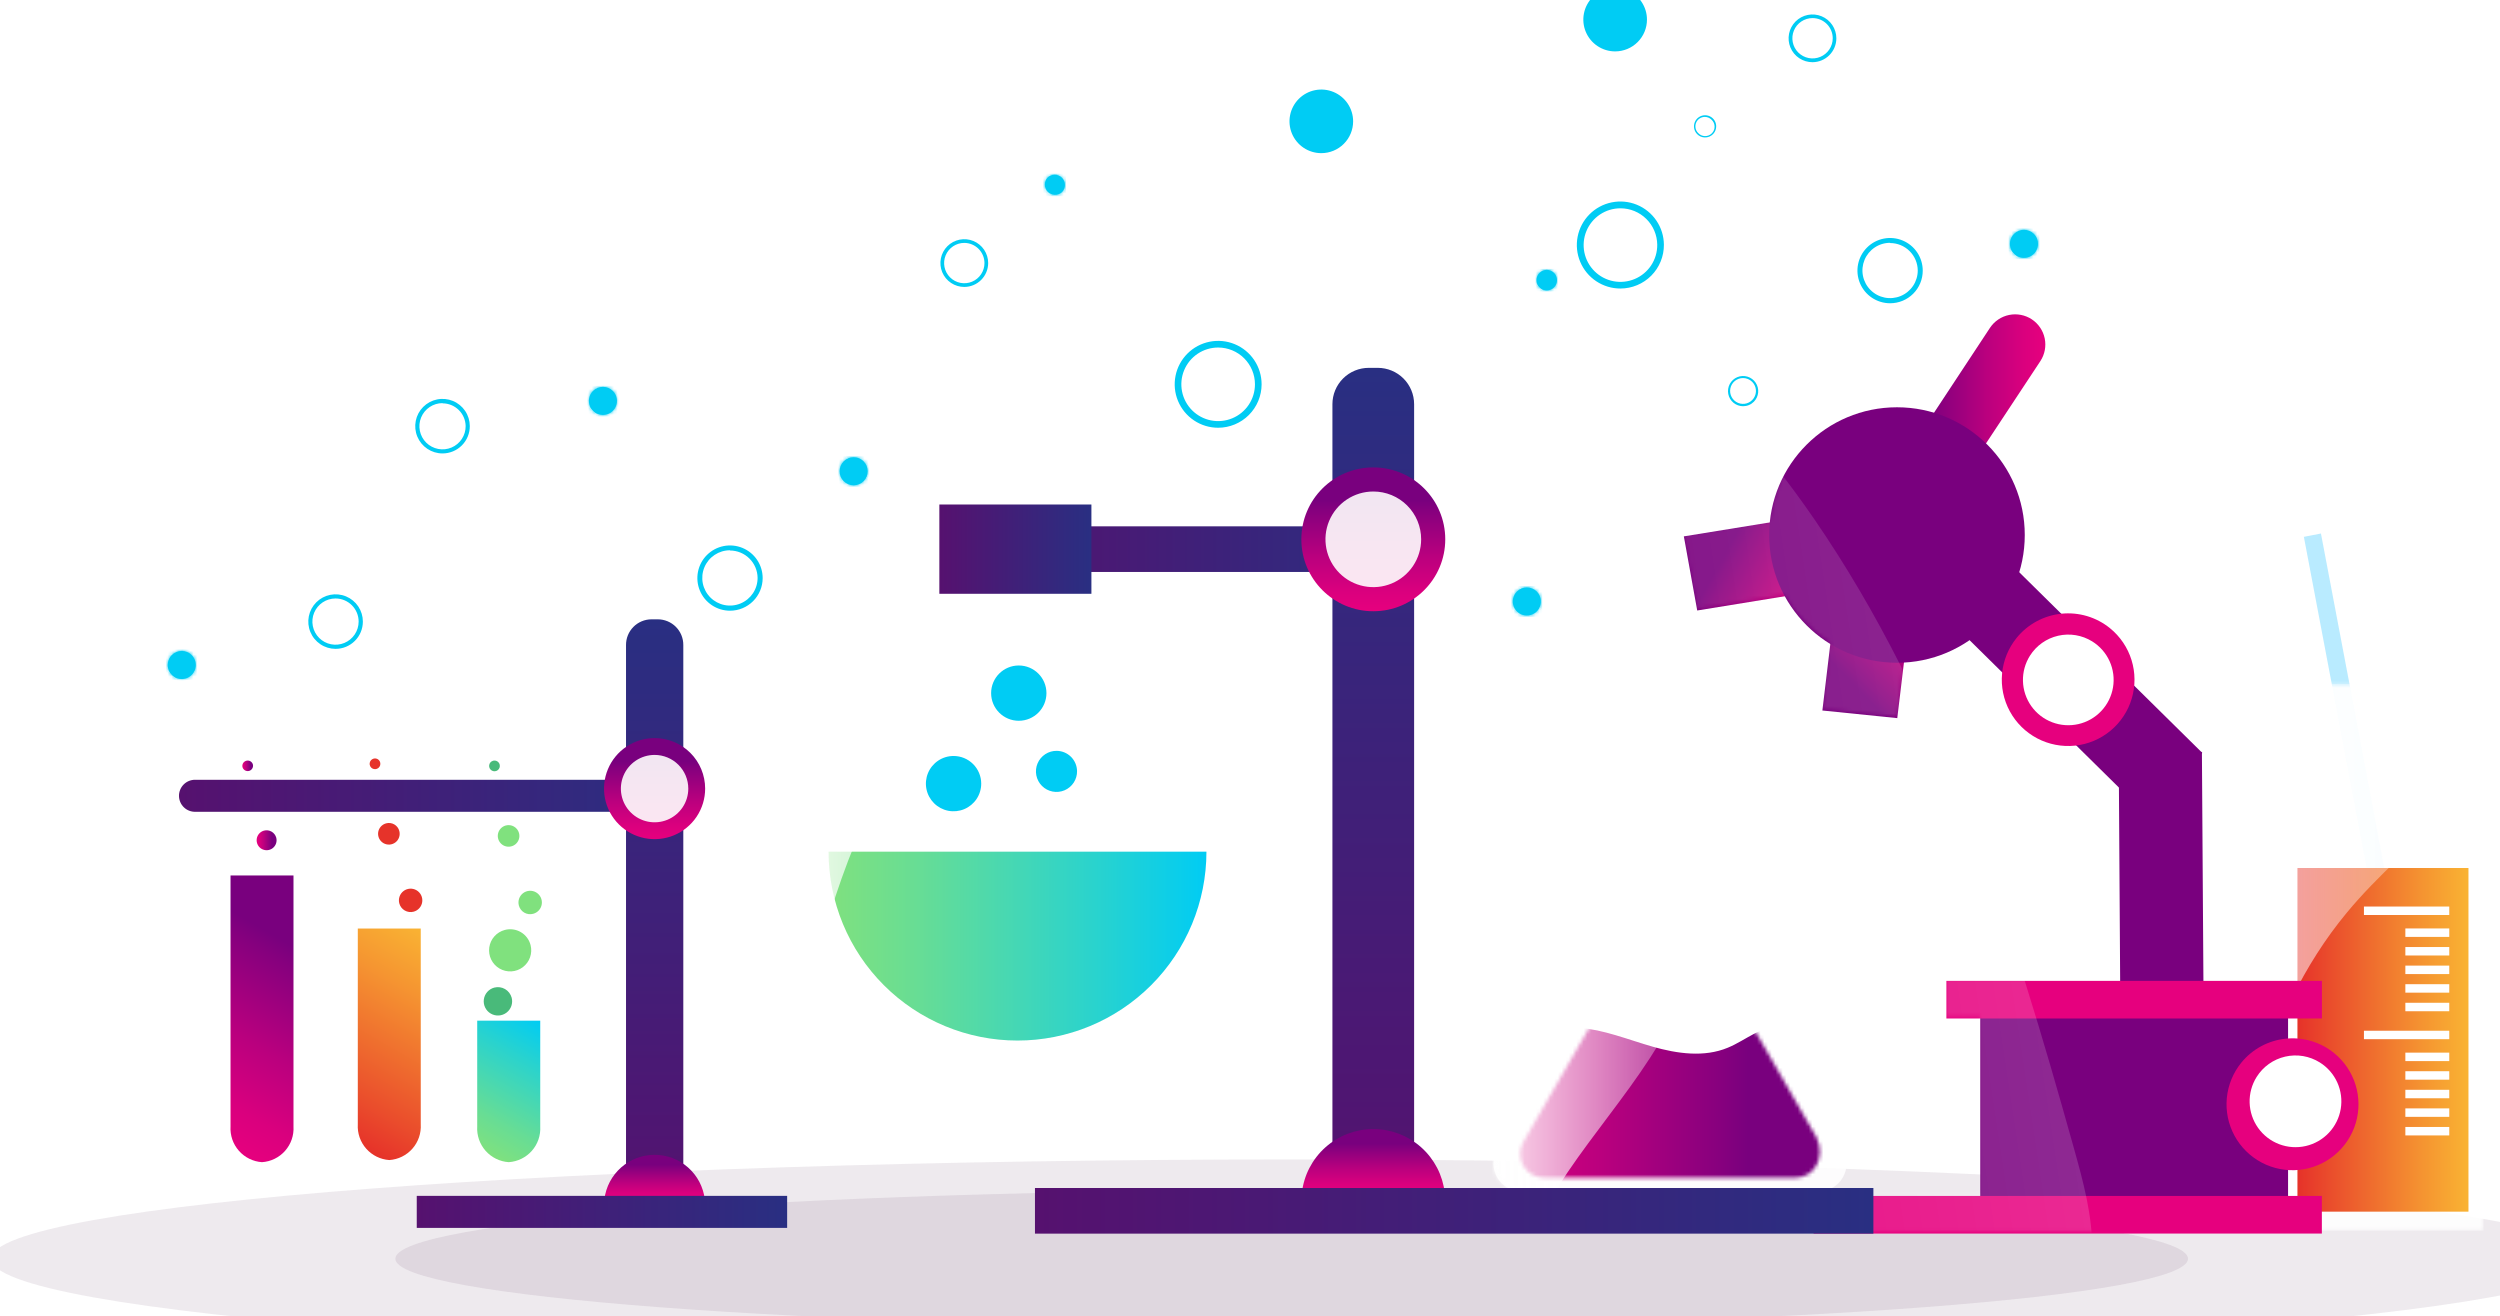 <svg width="678" height="357" viewBox="0 0 678 357" fill="none" xmlns="http://www.w3.org/2000/svg">
<g clip-path="url(#clip0_303_704)">
<g filter="url(#filter0_d_303_704)">
<path opacity="0.57" d="M342.305 368.283C537.093 368.283 695 356.23 695 341.363C695 326.495 537.093 314.443 342.305 314.443C147.517 314.443 -10.39 326.495 -10.39 341.363C-10.39 356.23 147.517 368.283 342.305 368.283Z" fill="#360B37" fill-opacity="0.15"/>
<path opacity="0.57" d="M342.305 359.924C476.556 359.924 585.388 351.614 585.388 341.363C585.388 331.112 476.556 322.802 342.305 322.802C208.054 322.802 99.223 331.112 99.223 341.363C99.223 351.614 208.054 359.924 342.305 359.924Z" fill="#360B37" fill-opacity="0.15"/>
<path opacity="0.6" d="M646.384 276.276L641.752 277.157L616.808 145.589L621.44 144.688L646.384 276.276Z" fill="#8ADEFF"/>
<mask id="mask0_303_704" style="mask-type:luminance" maskUnits="userSpaceOnUse" x="607" y="185" width="62" height="149">
<path d="M665.978 185.477H610.638C609.877 185.477 609.148 185.779 608.609 186.317C608.071 186.855 607.769 187.585 607.769 188.345C607.769 189.106 608.071 189.836 608.609 190.374C609.148 190.911 609.877 191.214 610.638 191.214H613.897V202.912H611.028V333.762H665.527V202.912H662.637V191.214H665.978C666.739 191.214 667.469 190.911 668.007 190.374C668.545 189.836 668.847 189.106 668.847 188.345C668.847 187.585 668.545 186.855 668.007 186.317C667.469 185.779 666.739 185.477 665.978 185.477Z" fill="white"/>
</mask>
<g mask="url(#mask0_303_704)">
<path opacity="0.9" d="M665.978 185.477H610.638C609.877 185.477 609.148 185.779 608.609 186.317C608.071 186.855 607.769 187.585 607.769 188.345C607.769 189.106 608.071 189.836 608.609 190.374C609.148 190.911 609.877 191.214 610.638 191.214H613.897V202.912H611.028V333.762H665.527V202.912H662.637V191.214H665.978C666.739 191.214 667.469 190.911 668.007 190.374C668.545 189.836 668.847 189.106 668.847 188.345C668.847 187.585 668.545 186.855 668.007 186.317C667.469 185.779 666.739 185.477 665.978 185.477Z" fill="white"/>
<path d="M661.448 235.404H615.066V328.6H661.448V235.404Z" fill="url(#paint0_linear_303_704)"/>
<path d="M656.242 245.853H633.102V248.147H656.242V245.853Z" fill="white"/>
<path d="M656.243 251.794H644.334V254.088H656.243V251.794Z" fill="white"/>
<path d="M656.243 256.834H644.334V259.128H656.243V256.834Z" fill="white"/>
<path d="M656.243 261.874H644.334V264.168H656.243V261.874Z" fill="white"/>
<path d="M656.243 266.913H644.334V269.208H656.243V266.913Z" fill="white"/>
<path d="M656.243 271.953H644.334V274.248H656.243V271.953Z" fill="white"/>
<path d="M656.242 279.533H633.102V281.828H656.242V279.533Z" fill="white"/>
<path d="M656.243 285.475H644.334V287.769H656.243V285.475Z" fill="white"/>
<path d="M656.243 290.514H644.334V292.809H656.243V290.514Z" fill="white"/>
<path d="M656.243 295.554H644.334V297.849H656.243V295.554Z" fill="white"/>
<path d="M656.243 300.594H644.334V302.889H656.243V300.594Z" fill="white"/>
<path d="M656.243 305.634H644.334V307.928H656.243V305.634Z" fill="white"/>
<path d="M595.492 351.34C597.542 314.464 604.879 276.03 628.409 247.574C636.874 237.33 647.142 228.787 656.509 219.383C665.876 209.98 674.566 199.368 678.747 186.768C682.928 174.169 681.903 159.213 673.377 149.052C666.306 140.57 655.259 136.554 644.457 134.198C624.31 129.814 601.887 130.47 584.834 142.045C568.97 152.801 560.034 171.608 556.98 190.517C553.926 209.427 556.099 228.766 558.231 247.881C561.401 275.975 564.571 304.063 567.741 332.144C567.91 335.974 568.873 339.727 570.569 343.166C571.443 344.871 572.815 346.269 574.502 347.177C576.19 348.084 578.113 348.457 580.018 348.247" fill="url(#paint1_linear_303_704)"/>
</g>
<path d="M589.261 204.182L531.626 147.31L515.66 163.269L573.294 220.141L589.261 204.182Z" fill="url(#paint2_linear_303_704)"/>
<path d="M589.691 284.86L589.158 203.916H566.592L567.105 284.86H589.691Z" fill="url(#paint3_linear_303_704)"/>
<path d="M505.002 129.384L518.714 138.255L545.359 97.916C546.546 96.1 546.965 93.888 546.523 91.764C546.081 89.641 544.815 87.779 543.002 86.587C541.192 85.403 538.987 84.981 536.868 85.415C534.749 85.849 532.887 87.102 531.688 88.902L505.002 129.384Z" fill="url(#paint4_linear_303_704)"/>
<path d="M486.228 192.689L506.539 194.758L511.028 157.39L490.696 155.321L486.228 192.689Z" fill="url(#paint5_linear_303_704)"/>
<path d="M448.659 145.466L452.286 165.564L489.466 159.52L485.838 139.423L448.659 145.466Z" fill="url(#paint6_linear_303_704)"/>
<path d="M506.457 179.741C525.599 179.741 541.116 164.23 541.116 145.097C541.116 125.964 525.599 110.454 506.457 110.454C487.316 110.454 471.798 125.964 471.798 145.097C471.798 164.23 487.316 179.741 506.457 179.741Z" fill="url(#paint7_linear_303_704)"/>
<path d="M538.903 173.001C536.662 175.764 535.29 179.13 534.962 182.672C534.634 186.215 535.365 189.775 537.061 192.902C538.757 196.03 541.343 198.584 544.492 200.243C547.641 201.901 551.211 202.589 554.751 202.22C558.291 201.85 561.641 200.44 564.379 198.167C567.117 195.893 569.119 192.86 570.132 189.45C571.145 186.039 571.124 182.405 570.071 179.007C569.018 175.609 566.98 172.599 564.216 170.358C562.38 168.87 560.269 167.758 558.004 167.086C555.738 166.413 553.362 166.194 551.012 166.439C548.661 166.685 546.382 167.39 544.304 168.516C542.227 169.642 540.391 171.166 538.903 173.001Z" fill="url(#paint8_linear_303_704)"/>
<path d="M542.53 177.815C541.226 179.873 540.564 182.273 540.627 184.708C540.689 187.143 541.475 189.505 542.883 191.494C544.291 193.482 546.259 195.007 548.536 195.876C550.813 196.744 553.297 196.917 555.673 196.372C558.048 195.826 560.208 194.588 561.878 192.813C563.548 191.039 564.652 188.808 565.052 186.405C565.451 184.002 565.127 181.534 564.12 179.315C563.114 177.096 561.47 175.227 559.399 173.943C556.644 172.237 553.326 171.686 550.168 172.411C547.009 173.136 544.264 175.078 542.53 177.815Z" fill="white"/>
<path d="M529.044 326.777H612.524V267.303H529.044V326.777Z" fill="url(#paint9_linear_303_704)"/>
<path d="M519.862 276.215H621.707V266.012H519.862V276.215Z" fill="url(#paint10_linear_303_704)"/>
<path d="M483.85 334.541H621.686V324.338H483.85V334.541Z" fill="url(#paint11_linear_303_704)"/>
<path d="M599.858 288.178C597.62 290.922 596.248 294.268 595.914 297.792C595.58 301.317 596.3 304.86 597.983 307.975C599.666 311.09 602.235 313.636 605.366 315.29C608.497 316.944 612.049 317.632 615.571 317.268C619.094 316.903 622.429 315.502 625.154 313.241C627.879 310.98 629.872 307.962 630.88 304.569C631.888 301.175 631.866 297.559 630.817 294.178C629.768 290.798 627.738 287.804 624.986 285.577C621.305 282.598 616.594 281.2 611.884 281.688C607.174 282.175 602.849 284.509 599.858 288.178Z" fill="url(#paint12_linear_303_704)"/>
<path d="M603.998 292.071C602.69 294.155 602.029 296.58 602.1 299.04C602.171 301.499 602.97 303.882 604.397 305.887C605.823 307.892 607.812 309.429 610.113 310.304C612.414 311.179 614.922 311.352 617.321 310.801C619.72 310.251 621.902 309.001 623.59 307.21C625.278 305.42 626.397 303.169 626.805 300.743C627.213 298.317 626.892 295.824 625.882 293.58C624.873 291.336 623.22 289.442 621.133 288.138C619.75 287.27 618.209 286.683 616.599 286.411C614.989 286.139 613.341 286.187 611.75 286.553C610.158 286.918 608.654 287.594 607.324 288.54C605.994 289.487 604.864 290.687 603.998 292.071Z" fill="white"/>
<mask id="mask1_303_704" style="mask-type:luminance" maskUnits="userSpaceOnUse" x="448" y="84" width="184" height="250">
<path d="M448.72 144.893L472.024 141.123C472.538 136.038 474.171 131.129 476.806 126.749C479.442 122.369 483.014 118.626 487.267 115.789C491.52 112.951 496.349 111.09 501.406 110.337C506.464 109.585 511.626 109.961 516.521 111.437L531.688 88.43C532.871 86.614 534.725 85.34 536.846 84.887C538.966 84.434 541.179 84.839 543.002 86.013C543.906 86.6 544.685 87.36 545.295 88.248C545.904 89.137 546.333 90.137 546.556 91.191C546.778 92.245 546.791 93.333 546.593 94.392C546.394 95.451 545.989 96.46 545.4 97.363L530.581 119.632C535.129 124.057 538.374 129.644 539.964 135.785C541.554 141.926 541.428 148.386 539.599 154.46L551.016 165.707C553.665 165.43 556.344 165.743 558.858 166.624C561.372 167.505 563.659 168.933 565.555 170.804C567.451 172.676 568.908 174.944 569.821 177.446C570.734 179.948 571.08 182.621 570.835 185.273L588.995 203.178H589.159V203.629L589.569 265.356H621.686V275.6H612.504V281.008C614.947 280.843 617.398 281.181 619.706 282.001C622.013 282.822 624.127 284.108 625.916 285.779C627.705 287.451 629.132 289.472 630.107 291.717C631.083 293.962 631.586 296.384 631.586 298.832C631.586 301.28 631.083 303.702 630.107 305.947C629.132 308.192 627.705 310.214 625.916 311.885C624.127 313.556 622.013 314.842 619.706 315.663C617.398 316.483 614.947 316.821 612.504 316.656V323.703H621.686V333.947H483.85V323.703H528.942V275.661H519.841V265.418H566.982L566.654 212.971L555.094 201.58C552.405 201.908 549.676 201.624 547.111 200.749C544.547 199.874 542.214 198.431 540.286 196.528C538.358 194.625 536.886 192.311 535.979 189.758C535.072 187.206 534.754 184.482 535.049 181.79L526.113 172.98C520.886 176.643 514.738 178.772 508.364 179.126L506.539 194.266L486.228 192.218L488.277 174.128C483.128 170.964 478.89 166.516 475.98 161.221L452.225 165.072L448.72 144.893Z" fill="white"/>
</mask>
<g mask="url(#mask1_303_704)">
<path opacity="0.16" d="M536.279 376.232C512.709 358.101 488.073 338.618 477.169 310.96C471.164 295.759 469.79 279.144 464.748 263.615C455.484 235.117 434.148 211.701 409.225 195.024C396.169 186.276 382.047 179.188 369.175 170.174C356.304 161.159 344.396 149.871 338.206 135.346C332.016 120.82 332.508 102.894 342.469 90.725C350.668 80.707 363.97 76.036 376.902 75.011C398.751 73.311 420.661 80.891 438.759 93.245C456.857 105.599 471.43 122.5 483.851 140.529C518.981 191.542 537.796 251.753 554.439 311.391C556.98 320.466 559.501 329.686 559.399 339.11C559.296 348.534 556.263 358.326 549.151 364.595" fill="url(#paint13_linear_303_704)"/>
</g>
<path opacity="0.85" d="M264.031 241.304V73.7C264.029 70.871 264.691 68.082 265.964 65.555C267.236 63.028 269.084 60.835 271.358 59.152C273.632 57.468 276.27 56.341 279.059 55.861C281.848 55.382 284.71 55.562 287.417 56.389L429.413 99.821C433.121 100.957 436.366 103.251 438.672 106.367C440.977 109.483 442.222 113.257 442.223 117.133V298.463" stroke="white" stroke-width="1.95" stroke-miterlimit="10" stroke-linecap="round"/>
<path opacity="0.85" d="M128.839 287.195V157.123C128.845 149.828 131.746 142.833 136.907 137.674C142.068 132.515 149.067 129.615 156.365 129.609H164.707C172.007 129.609 179.009 126.711 184.171 121.551C189.333 116.391 192.233 109.393 192.233 102.095C192.231 98.479 192.941 94.897 194.325 91.555C195.708 88.213 197.737 85.177 200.295 82.62C202.854 80.062 205.892 78.034 209.235 76.651C212.578 75.269 216.162 74.558 219.78 74.561H255.545C260.66 74.561 265.566 76.592 269.183 80.207C272.8 83.823 274.832 88.726 274.832 93.839V243.394" stroke="white" stroke-width="1.95" stroke-miterlimit="10" stroke-linecap="round"/>
<path opacity="0.85" d="M281.76 176.996V123.729H283.133C284.115 123.658 285.033 123.218 285.703 122.498C286.373 121.778 286.745 120.831 286.745 119.847C286.745 118.864 286.373 117.917 285.703 117.196C285.033 116.476 284.115 116.036 283.133 115.965H252.799C252.265 115.926 251.729 115.998 251.225 116.175C250.72 116.353 250.257 116.632 249.865 116.997C249.473 117.361 249.16 117.802 248.947 118.293C248.733 118.783 248.623 119.312 248.623 119.847C248.623 120.382 248.733 120.911 248.947 121.402C249.16 121.892 249.473 122.333 249.865 122.698C250.257 123.062 250.72 123.342 251.225 123.519C251.729 123.697 252.265 123.768 252.799 123.729H254.152V176.996C240.86 180.36 229.255 188.461 221.52 199.777C213.784 211.094 210.451 224.845 212.147 238.445C213.842 252.045 220.45 264.558 230.728 273.63C241.005 282.702 254.245 287.709 267.956 287.709C281.667 287.709 294.907 282.702 305.184 273.63C315.462 264.558 322.07 252.045 323.765 238.445C325.461 224.845 322.128 211.094 314.392 199.777C306.657 188.461 295.052 180.36 281.76 176.996Z" fill="white"/>
<path d="M216.706 230.979C216.706 244.563 222.104 257.59 231.713 267.195C241.323 276.8 254.356 282.197 267.946 282.197C281.535 282.197 294.568 276.8 304.178 267.195C313.787 257.59 319.186 244.563 319.186 230.979H216.706Z" fill="url(#paint14_linear_303_704)"/>
<path d="M258.108 212.5C258.112 213.984 257.675 215.435 256.853 216.671C256.031 217.907 254.861 218.871 253.491 219.442C252.121 220.012 250.612 220.164 249.155 219.877C247.699 219.59 246.36 218.877 245.309 217.83C244.258 216.782 243.541 215.446 243.25 213.991C242.959 212.536 243.106 211.027 243.674 209.656C244.241 208.284 245.202 207.112 246.436 206.287C247.67 205.462 249.121 205.022 250.606 205.022C252.592 205.022 254.497 205.809 255.903 207.211C257.309 208.613 258.102 210.515 258.108 212.5Z" fill="#00CCF4"/>
<path d="M268.294 195.475C272.437 195.475 275.796 192.118 275.796 187.977C275.796 183.836 272.437 180.479 268.294 180.479C264.151 180.479 260.792 183.836 260.792 187.977C260.792 192.118 264.151 195.475 268.294 195.475Z" fill="#00CCF4"/>
<path d="M284.096 209.099C284.117 210.209 283.805 211.299 283.201 212.231C282.597 213.162 281.729 213.892 280.708 214.327C279.686 214.762 278.558 214.882 277.468 214.672C276.377 214.462 275.374 213.932 274.588 213.148C273.801 212.365 273.266 211.365 273.052 210.276C272.838 209.186 272.954 208.058 273.386 207.036C273.817 206.013 274.544 205.142 275.474 204.535C276.403 203.928 277.493 203.613 278.603 203.629C280.05 203.65 281.432 204.232 282.457 205.253C283.482 206.274 284.07 207.653 284.096 209.099Z" fill="#00CCF4"/>
<path d="M373.746 155.116V142.741H258.046V155.116H373.746Z" fill="url(#paint15_linear_303_704)"/>
<path opacity="0.85" d="M491.762 311.698L453.906 246.139V216.495H456.365C457.103 216.433 457.79 216.097 458.291 215.552C458.793 215.008 459.071 214.295 459.071 213.555C459.071 212.815 458.793 212.102 458.291 211.558C457.79 211.013 457.103 210.677 456.365 210.615H433.43C432.692 210.677 432.005 211.013 431.504 211.558C431.003 212.102 430.724 212.815 430.724 213.555C430.724 214.295 431.003 215.008 431.504 215.552C432.005 216.097 432.692 216.433 433.43 216.495H435.89V246.18L398.054 311.739C397.383 312.893 397.028 314.203 397.026 315.538C397.024 316.872 397.375 318.184 398.042 319.34C398.71 320.495 399.671 321.454 400.828 322.12C401.985 322.786 403.298 323.134 404.633 323.13H485.162C486.503 323.135 487.821 322.787 488.983 322.119C490.145 321.451 491.11 320.489 491.78 319.328C492.45 318.167 492.802 316.85 492.798 315.51C492.795 314.17 492.437 312.855 491.762 311.698Z" fill="white"/>
<mask id="mask2_303_704" style="mask-type:luminance" maskUnits="userSpaceOnUse" x="404" y="227" width="82" height="93">
<path d="M484.67 308.522L452.532 252.797V227.435H437.242V254.068L405.105 309.71C404.54 310.691 404.244 311.804 404.246 312.935C404.247 314.067 404.546 315.178 405.113 316.158C405.68 317.138 406.495 317.951 407.475 318.517C408.456 319.082 409.568 319.38 410.7 319.38H479.075C484.055 319.319 487.15 313.931 484.67 308.522Z" fill="white"/>
</mask>
<g mask="url(#mask2_303_704)">
<path d="M420.128 278.714C427.015 279.246 433.533 281.951 440.194 283.856C446.855 285.761 454.172 286.806 460.567 284.143C465.609 282.094 470.241 277.628 475.632 278.509C481.575 279.451 484.486 286.13 486.146 291.907C489.733 304.2 492.295 318.274 486.146 329.624C479.997 340.974 466.244 346.649 453.352 348.923C440.46 351.197 426.175 351.135 413.877 346.116C401.579 341.097 390.881 330.771 387.765 317.803C383.133 298.238 399.53 277.136 420.128 278.714Z" fill="url(#paint16_linear_303_704)"/>
</g>
<mask id="mask3_303_704" style="mask-type:luminance" maskUnits="userSpaceOnUse" x="397" y="210" width="96" height="114">
<path d="M491.761 311.698L453.905 246.139V216.495H456.365C457.103 216.433 457.79 216.096 458.291 215.552C458.792 215.007 459.071 214.295 459.071 213.555C459.071 212.815 458.792 212.102 458.291 211.557C457.79 211.013 457.103 210.676 456.365 210.615H433.43C432.692 210.676 432.005 211.013 431.503 211.557C431.002 212.102 430.724 212.815 430.724 213.555C430.724 214.295 431.002 215.007 431.503 215.552C432.005 216.096 432.692 216.433 433.43 216.495H435.889V246.18L398.054 311.739C397.383 312.892 397.028 314.203 397.026 315.537C397.024 316.872 397.374 318.183 398.042 319.339C398.709 320.495 399.671 321.454 400.828 322.12C401.985 322.785 403.298 323.134 404.633 323.129H485.162C486.502 323.135 487.82 322.786 488.983 322.119C490.145 321.451 491.11 320.488 491.78 319.328C492.45 318.167 492.801 316.85 492.798 315.51C492.795 314.17 492.437 312.855 491.761 311.698Z" fill="white"/>
</mask>
<g mask="url(#mask3_303_704)">
<path d="M402.727 351.606C405.986 326.694 425.846 307.969 439.497 286.888C455.668 261.914 455.668 238.416 463.784 214.651C465.663 210.168 466.409 205.292 465.957 200.453C464.748 192.853 458.004 186.829 450.462 185.231C446.658 184.586 442.764 184.7 439.003 185.564C435.243 186.429 431.691 188.029 428.552 190.271C422.295 194.79 417 200.507 412.975 207.091C399.324 227.783 392.479 252.162 388.502 276.747C386.233 288.548 385.591 300.604 386.596 312.579C387.97 324.482 392.192 336.344 400.247 345.235" fill="url(#paint17_linear_303_704)"/>
</g>
<path d="M363.232 99.76H365.65C368.265 99.76 370.772 100.798 372.621 102.646C374.47 104.494 375.509 107 375.509 109.614V334.131H353.353V109.614C353.353 107 354.391 104.494 356.24 102.646C358.089 100.798 360.596 99.76 363.211 99.76H363.232Z" fill="url(#paint18_linear_303_704)"/>
<path d="M364.441 165.769C375.217 165.769 383.953 157.037 383.953 146.265C383.953 135.494 375.217 126.762 364.441 126.762C353.664 126.762 344.928 135.494 344.928 146.265C344.928 157.037 353.664 165.769 364.441 165.769Z" fill="url(#paint19_linear_303_704)"/>
<path opacity="0.9" d="M377.415 146.265C377.415 148.83 376.654 151.337 375.228 153.47C373.803 155.603 371.776 157.265 369.406 158.246C367.035 159.228 364.426 159.485 361.91 158.984C359.393 158.484 357.081 157.249 355.267 155.435C353.452 153.621 352.217 151.311 351.716 148.795C351.215 146.28 351.472 143.672 352.454 141.302C353.436 138.933 355.099 136.907 357.233 135.482C359.366 134.057 361.875 133.297 364.441 133.297C366.145 133.294 367.834 133.628 369.409 134.279C370.984 134.929 372.415 135.884 373.621 137.089C374.826 138.294 375.782 139.725 376.433 141.299C377.084 142.874 377.417 144.561 377.415 146.265Z" fill="white"/>
<path d="M383.809 323.498C383.272 318.74 381 314.345 377.428 311.155C373.855 307.964 369.232 306.2 364.441 306.2C359.65 306.2 355.027 307.964 351.454 311.155C347.881 314.345 345.609 318.74 345.072 323.498H383.809Z" fill="url(#paint20_linear_303_704)"/>
<path d="M500.062 334.561V322.187H272.68V334.561H500.062Z" fill="url(#paint21_linear_303_704)"/>
<g opacity="0.85">
<path opacity="0.85" d="M118.735 307.313C118.67 308.824 118.912 310.332 119.446 311.747C119.979 313.161 120.794 314.454 121.84 315.545C122.887 316.637 124.144 317.506 125.535 318.099C126.926 318.693 128.423 318.999 129.936 318.999C131.448 318.999 132.945 318.693 134.337 318.099C135.728 317.506 136.984 316.637 138.031 315.545C139.077 314.454 139.892 313.161 140.426 311.747C140.96 310.332 141.201 308.824 141.137 307.313V195.434H118.735V307.313Z" fill="white"/>
<path opacity="0.85" d="M141.465 191.746H118.694C117.686 191.746 116.87 192.563 116.87 193.57V193.631C116.87 194.638 117.686 195.454 118.694 195.454H141.465C142.472 195.454 143.289 194.638 143.289 193.631V193.57C143.289 192.563 142.472 191.746 141.465 191.746Z" fill="white"/>
</g>
<path d="M129.967 315.181C132.383 315.023 134.639 313.915 136.241 312.099C137.842 310.283 138.659 307.907 138.513 305.49V276.809H121.42V305.49C121.274 307.907 122.091 310.283 123.692 312.099C125.294 313.915 127.55 315.023 129.967 315.181Z" fill="url(#paint22_linear_303_704)"/>
<path d="M132.713 245.566C132.552 244.959 132.575 244.318 132.778 243.724C132.981 243.13 133.356 242.61 133.855 242.229C134.354 241.848 134.954 241.623 135.581 241.583C136.208 241.543 136.832 241.69 137.376 242.004C137.919 242.318 138.357 242.787 138.634 243.35C138.911 243.913 139.016 244.546 138.933 245.168C138.851 245.79 138.586 246.374 138.172 246.846C137.758 247.318 137.214 247.656 136.607 247.819C136.203 247.93 135.782 247.96 135.366 247.907C134.951 247.853 134.55 247.718 134.188 247.508C133.825 247.298 133.508 247.018 133.255 246.685C133.002 246.351 132.818 245.971 132.713 245.566Z" fill="url(#paint23_linear_303_704)"/>
<path d="M135.89 256.301C136.173 257.394 136.125 258.547 135.753 259.614C135.381 260.68 134.701 261.613 133.799 262.293C132.897 262.974 131.814 263.372 130.686 263.438C129.558 263.504 128.435 263.234 127.461 262.662C126.486 262.091 125.702 261.243 125.209 260.227C124.716 259.211 124.535 258.071 124.689 256.952C124.843 255.833 125.325 254.785 126.075 253.94C126.824 253.095 127.808 252.49 128.901 252.203C129.629 252.009 130.388 251.962 131.135 252.063C131.882 252.164 132.601 252.413 133.251 252.794C133.901 253.175 134.469 253.681 134.922 254.283C135.375 254.885 135.704 255.571 135.89 256.301Z" fill="url(#paint24_linear_303_704)"/>
<path d="M130.766 270.58C130.959 271.317 130.93 272.094 130.682 272.814C130.433 273.534 129.977 274.164 129.371 274.624C128.764 275.085 128.035 275.356 127.275 275.403C126.514 275.449 125.757 275.269 125.099 274.886C124.441 274.503 123.911 273.933 123.577 273.249C123.243 272.565 123.119 271.797 123.22 271.043C123.322 270.288 123.646 269.581 124.15 269.01C124.654 268.439 125.316 268.03 126.052 267.835C127.041 267.579 128.092 267.723 128.975 268.238C129.857 268.752 130.501 269.594 130.766 270.58Z" fill="url(#paint25_linear_303_704)"/>
<path d="M132.754 225.919C132.909 226.478 132.894 227.071 132.711 227.621C132.528 228.172 132.186 228.656 131.727 229.012C131.269 229.368 130.715 229.58 130.136 229.621C129.557 229.662 128.979 229.53 128.475 229.243C127.971 228.955 127.564 228.524 127.305 228.004C127.046 227.485 126.948 226.9 127.022 226.325C127.096 225.749 127.34 225.209 127.722 224.772C128.104 224.335 128.607 224.021 129.167 223.87C129.915 223.669 130.711 223.771 131.383 224.155C132.055 224.539 132.548 225.173 132.754 225.919Z" fill="url(#paint26_linear_303_704)"/>
<path d="M129.967 214.958C130.003 215.082 130.014 215.212 129.999 215.34C129.983 215.468 129.942 215.592 129.876 215.704C129.811 215.815 129.723 215.912 129.619 215.988C129.515 216.064 129.396 216.118 129.27 216.146C129.147 216.181 129.019 216.19 128.893 216.175C128.767 216.159 128.645 216.119 128.534 216.056C128.424 215.993 128.327 215.909 128.249 215.808C128.171 215.708 128.114 215.593 128.081 215.47C128.018 215.218 128.055 214.951 128.185 214.725C128.315 214.5 128.527 214.333 128.778 214.262C129.027 214.204 129.29 214.244 129.51 214.374C129.731 214.503 129.895 214.712 129.967 214.958Z" fill="url(#paint27_linear_303_704)"/>
<path d="M127.507 207.337C127.583 207.615 127.574 207.908 127.482 208.181C127.39 208.454 127.219 208.693 126.991 208.869C126.763 209.045 126.488 209.149 126.201 209.168C125.914 209.188 125.627 209.122 125.378 208.978C125.128 208.835 124.927 208.621 124.799 208.363C124.671 208.105 124.622 207.815 124.66 207.53C124.697 207.244 124.818 206.976 125.007 206.76C125.197 206.543 125.446 206.387 125.724 206.313C126.097 206.212 126.493 206.264 126.828 206.456C127.162 206.648 127.407 206.965 127.507 207.337Z" fill="url(#paint28_linear_303_704)"/>
<g opacity="0.85">
<path opacity="0.85" d="M51.856 307.313C51.792 308.824 52.034 310.332 52.567 311.747C53.101 313.161 53.916 314.454 54.962 315.545C56.009 316.637 57.265 317.506 58.657 318.099C60.048 318.693 61.545 318.999 63.057 318.999C64.57 318.999 66.067 318.693 67.458 318.099C68.85 317.506 70.106 316.637 71.153 315.545C72.199 314.454 73.014 313.161 73.548 311.747C74.081 310.332 74.323 308.824 74.259 307.313V195.434H51.856V307.313Z" fill="white"/>
<path opacity="0.85" d="M74.545 191.746H51.774C50.767 191.746 49.95 192.563 49.95 193.57V193.631C49.95 194.638 50.767 195.454 51.774 195.454H74.545C75.553 195.454 76.37 194.638 76.37 193.631V193.57C76.37 192.563 75.553 191.746 74.545 191.746Z" fill="white"/>
</g>
<path d="M63.047 315.181C65.464 315.023 67.72 313.914 69.321 312.098C70.923 310.283 71.74 307.907 71.594 305.49V237.432H54.521V305.49C54.375 307.903 55.189 310.276 56.786 312.092C58.384 313.907 60.634 315.017 63.047 315.181Z" fill="url(#paint29_linear_303_704)"/>
<path d="M63.047 214.958C63.084 215.08 63.096 215.209 63.082 215.336C63.068 215.463 63.028 215.586 62.964 215.697C62.901 215.809 62.816 215.906 62.714 215.983C62.612 216.06 62.495 216.116 62.371 216.146C62.121 216.216 61.853 216.184 61.627 216.057C61.4 215.93 61.233 215.72 61.161 215.47C61.098 215.218 61.136 214.951 61.266 214.725C61.395 214.5 61.608 214.333 61.858 214.261C62.108 214.199 62.373 214.237 62.595 214.367C62.817 214.497 62.98 214.709 63.047 214.958Z" fill="url(#paint30_linear_303_704)"/>
<path d="M60.587 207.337C60.673 207.704 60.612 208.09 60.418 208.413C60.225 208.736 59.913 208.972 59.549 209.07C59.185 209.168 58.798 209.121 58.468 208.939C58.137 208.758 57.891 208.455 57.779 208.095C57.727 207.911 57.712 207.718 57.735 207.527C57.759 207.337 57.82 207.154 57.915 206.987C58.011 206.821 58.139 206.676 58.291 206.56C58.444 206.444 58.618 206.36 58.804 206.313C59.177 206.212 59.574 206.264 59.908 206.456C60.242 206.648 60.487 206.965 60.587 207.337Z" fill="url(#paint31_linear_303_704)"/>
<path d="M66.921 227.189C67.056 227.706 67.036 228.251 66.862 228.756C66.688 229.261 66.368 229.703 65.943 230.026C65.517 230.35 65.006 230.54 64.473 230.574C63.939 230.607 63.408 230.482 62.946 230.214C62.484 229.946 62.111 229.547 61.876 229.067C61.64 228.588 61.552 228.05 61.622 227.52C61.692 226.991 61.917 226.494 62.269 226.092C62.621 225.69 63.085 225.402 63.601 225.263C64.296 225.082 65.035 225.182 65.657 225.543C66.279 225.904 66.734 226.495 66.921 227.189Z" fill="url(#paint32_linear_303_704)"/>
<g opacity="0.85">
<path opacity="0.9" d="M86.372 306.74C86.307 308.251 86.549 309.759 87.082 311.173C87.616 312.588 88.431 313.88 89.477 314.972C90.524 316.064 91.781 316.932 93.172 317.526C94.563 318.119 96.06 318.425 97.573 318.425C99.085 318.425 100.582 318.119 101.973 317.526C103.365 316.932 104.621 316.064 105.668 314.972C106.714 313.88 107.529 312.588 108.063 311.173C108.597 309.759 108.838 308.251 108.774 306.74V194.901H86.372V306.74Z" fill="white"/>
<path opacity="0.9" d="M109.061 191.173H86.29C85.282 191.173 84.466 191.989 84.466 192.996V193.058C84.466 194.065 85.282 194.881 86.29 194.881H109.061C110.068 194.881 110.885 194.065 110.885 193.058V192.996C110.885 191.989 110.068 191.173 109.061 191.173Z" fill="white"/>
</g>
<path d="M97.583 314.607C99.996 314.444 102.247 313.334 103.844 311.518C105.441 309.703 106.255 307.33 106.109 304.917V251.814H89.036V304.917C88.895 307.332 89.715 309.705 91.315 311.519C92.915 313.334 95.168 314.444 97.583 314.607Z" fill="url(#paint33_linear_303_704)"/>
<path d="M100.289 244.992C100.128 244.385 100.15 243.745 100.354 243.151C100.557 242.557 100.932 242.037 101.431 241.656C101.929 241.274 102.53 241.05 103.157 241.01C103.783 240.97 104.408 241.116 104.951 241.431C105.495 241.745 105.933 242.213 106.21 242.776C106.487 243.34 106.591 243.972 106.509 244.594C106.427 245.217 106.162 245.801 105.748 246.272C105.334 246.744 104.789 247.083 104.183 247.246C103.779 247.354 103.358 247.382 102.944 247.327C102.529 247.272 102.13 247.136 101.768 246.927C101.406 246.717 101.089 246.439 100.835 246.107C100.581 245.775 100.396 245.396 100.289 244.992Z" fill="url(#paint34_linear_303_704)"/>
<path d="M100.288 225.345C100.443 225.904 100.428 226.497 100.245 227.048C100.063 227.598 99.72 228.082 99.262 228.439C98.803 228.795 98.25 229.007 97.671 229.048C97.091 229.089 96.513 228.957 96.009 228.669C95.505 228.381 95.098 227.95 94.839 227.43C94.581 226.911 94.482 226.326 94.556 225.751C94.631 225.175 94.874 224.635 95.256 224.198C95.638 223.761 96.141 223.447 96.702 223.296C97.072 223.194 97.459 223.166 97.84 223.213C98.221 223.261 98.588 223.384 98.922 223.574C99.255 223.765 99.548 224.019 99.782 224.323C100.017 224.627 100.189 224.974 100.288 225.345Z" fill="url(#paint35_linear_303_704)"/>
<path d="M97.583 214.385C97.64 214.634 97.6 214.896 97.47 215.117C97.341 215.338 97.132 215.501 96.886 215.573C96.756 215.627 96.616 215.652 96.475 215.648C96.335 215.643 96.197 215.608 96.071 215.546C95.945 215.483 95.834 215.394 95.745 215.285C95.656 215.176 95.592 215.049 95.556 214.913C95.521 214.777 95.515 214.635 95.539 214.496C95.563 214.358 95.617 214.226 95.696 214.11C95.776 213.994 95.879 213.896 95.999 213.823C96.12 213.751 96.254 213.704 96.394 213.688C96.644 213.631 96.906 213.671 97.127 213.8C97.348 213.93 97.511 214.139 97.583 214.385Z" fill="url(#paint36_linear_303_704)"/>
<path d="M95.103 206.763C95.178 207.041 95.169 207.335 95.078 207.608C94.986 207.88 94.815 208.12 94.587 208.296C94.359 208.471 94.084 208.575 93.797 208.595C93.509 208.614 93.223 208.548 92.973 208.405C92.724 208.261 92.522 208.047 92.394 207.789C92.267 207.531 92.218 207.241 92.255 206.956C92.292 206.671 92.413 206.403 92.603 206.186C92.792 205.969 93.042 205.814 93.32 205.739C93.692 205.639 94.089 205.69 94.424 205.882C94.758 206.074 95.002 206.391 95.103 206.763Z" fill="url(#paint37_linear_303_704)"/>
<path d="M40.543 215.921C40.529 215.337 40.633 214.756 40.849 214.213C41.065 213.67 41.389 213.176 41.8 212.761C42.211 212.346 42.702 212.018 43.243 211.797C43.785 211.576 44.365 211.467 44.949 211.475H176.124V220.162H44.949C43.804 220.178 42.698 219.742 41.873 218.948C41.048 218.154 40.57 217.066 40.543 215.921Z" fill="url(#paint38_linear_303_704)"/>
<path d="M168.663 167.961H170.364C171.281 167.958 172.189 168.137 173.036 168.488C173.883 168.839 174.652 169.354 175.298 170.004C175.944 170.653 176.455 171.425 176.801 172.273C177.147 173.122 177.321 174.031 177.312 174.947V332.697H161.776V174.947C161.768 174.036 161.94 173.132 162.282 172.288C162.624 171.443 163.129 170.674 163.769 170.025C164.409 169.376 165.171 168.86 166.01 168.506C166.85 168.151 167.752 167.966 168.663 167.961Z" fill="url(#paint39_linear_303_704)"/>
<path d="M183.236 213.873C183.236 216.583 182.431 219.233 180.925 221.487C179.418 223.741 177.277 225.498 174.771 226.535C172.266 227.572 169.509 227.844 166.849 227.315C164.189 226.786 161.746 225.481 159.828 223.564C157.91 221.647 156.605 219.205 156.075 216.546C155.546 213.888 155.818 211.132 156.856 208.628C157.894 206.123 159.651 203.983 161.906 202.477C164.161 200.971 166.812 200.167 169.524 200.167C173.16 200.167 176.648 201.611 179.22 204.181C181.791 206.751 183.236 210.238 183.236 213.873Z" fill="url(#paint40_linear_303_704)"/>
<path opacity="0.9" d="M178.665 213.872C178.665 215.679 178.129 217.446 177.124 218.949C176.12 220.451 174.692 221.622 173.022 222.314C171.351 223.006 169.513 223.187 167.74 222.834C165.967 222.481 164.338 221.611 163.06 220.333C161.781 219.055 160.911 217.427 160.558 215.655C160.205 213.882 160.386 212.045 161.078 210.376C161.77 208.706 162.942 207.279 164.445 206.275C165.948 205.271 167.716 204.735 169.524 204.735C171.948 204.735 174.273 205.698 175.987 207.411C177.702 209.125 178.665 211.449 178.665 213.872Z" fill="white"/>
<path d="M183.133 325.219C182.725 321.899 181.116 318.842 178.609 316.626C176.102 314.409 172.871 313.186 169.524 313.186C166.177 313.186 162.946 314.409 160.439 316.626C157.932 318.842 156.323 321.899 155.915 325.219H183.133Z" fill="url(#paint41_linear_303_704)"/>
<path d="M205.474 333.005V324.318H105.023V333.005H205.474Z" fill="url(#paint42_linear_303_704)"/>
<g style="mix-blend-mode:color-dodge">
<path d="M431.463 78.248C429.13 78.252 426.849 77.566 424.907 76.275C422.964 74.984 421.448 73.148 420.549 70.996C419.65 68.845 419.409 66.476 419.855 64.188C420.302 61.9 421.416 59.795 423.058 58.14C424.701 56.484 426.796 55.352 429.082 54.886C431.367 54.419 433.739 54.64 435.899 55.52C438.058 56.4 439.909 57.9 441.217 59.83C442.525 61.76 443.232 64.034 443.248 66.366C443.259 67.921 442.962 69.462 442.375 70.902C441.788 72.342 440.922 73.652 439.826 74.756C438.731 75.86 437.429 76.737 435.993 77.336C434.558 77.936 433.018 78.246 431.463 78.248ZM431.463 56.491C429.484 56.491 427.55 57.079 425.907 58.18C424.263 59.281 422.984 60.845 422.231 62.674C421.479 64.503 421.288 66.514 421.681 68.453C422.075 70.391 423.035 72.168 424.442 73.559C425.848 74.951 427.636 75.893 429.579 76.266C431.522 76.639 433.532 76.427 435.354 75.656C437.176 74.885 438.728 73.591 439.812 71.936C440.896 70.282 441.464 68.343 441.444 66.366C441.417 63.737 440.354 61.226 438.485 59.377C436.616 57.528 434.092 56.491 431.463 56.491Z" fill="url(#paint43_linear_303_704)"/>
<path d="M322.362 116.006C320.031 116.006 317.753 115.315 315.815 114.021C313.877 112.726 312.366 110.886 311.474 108.734C310.582 106.581 310.349 104.213 310.804 101.928C311.258 99.643 312.381 97.544 314.029 95.896C315.677 94.249 317.777 93.127 320.063 92.672C322.349 92.218 324.719 92.451 326.872 93.343C329.026 94.234 330.866 95.744 332.161 97.681C333.456 99.618 334.148 101.896 334.148 104.226C334.142 107.348 332.899 110.342 330.69 112.55C328.481 114.758 325.486 116 322.362 116.006ZM322.362 94.249C320.388 94.249 318.458 94.834 316.817 95.93C315.175 97.026 313.896 98.585 313.141 100.408C312.385 102.231 312.187 104.237 312.573 106.172C312.958 108.108 313.908 109.885 315.304 111.281C316.7 112.676 318.479 113.626 320.415 114.011C322.351 114.396 324.358 114.199 326.182 113.444C328.006 112.688 329.565 111.41 330.662 109.769C331.759 108.128 332.344 106.199 332.344 104.226C332.344 101.58 331.292 99.042 329.42 97.171C327.548 95.3 325.01 94.249 322.362 94.249Z" fill="url(#paint44_linear_303_704)"/>
<path d="M464.707 110.167C463.76 110.162 462.844 109.829 462.115 109.225C461.386 108.621 460.889 107.784 460.707 106.855C460.526 105.926 460.672 104.963 461.12 104.129C461.569 103.296 462.292 102.643 463.167 102.282C464.042 101.921 465.016 101.874 465.922 102.149C466.828 102.424 467.61 103.004 468.137 103.791C468.664 104.577 468.902 105.522 468.811 106.464C468.72 107.406 468.305 108.287 467.638 108.958C467.254 109.344 466.797 109.65 466.294 109.857C465.791 110.065 465.251 110.17 464.707 110.167ZM464.707 102.525C463.896 102.526 463.111 102.808 462.484 103.323C461.858 103.838 461.43 104.553 461.272 105.348C461.115 106.144 461.238 106.969 461.621 107.683C462.004 108.397 462.622 108.957 463.372 109.267C464.121 109.576 464.955 109.616 465.73 109.38C466.506 109.144 467.176 108.647 467.626 107.973C468.076 107.299 468.278 106.489 468.198 105.683C468.118 104.876 467.761 104.123 467.187 103.55C466.861 103.225 466.474 102.967 466.049 102.791C465.623 102.615 465.167 102.525 464.707 102.525Z" fill="url(#paint45_linear_303_704)"/>
<path d="M408.773 160.422C409.307 160.954 409.67 161.633 409.817 162.373C409.964 163.112 409.889 163.878 409.6 164.574C409.312 165.271 408.823 165.866 408.196 166.285C407.569 166.704 406.832 166.927 406.078 166.927C405.324 166.927 404.587 166.704 403.96 166.285C403.333 165.866 402.844 165.271 402.556 164.574C402.267 163.878 402.192 163.112 402.339 162.373C402.486 161.633 402.85 160.954 403.383 160.422C404.098 159.707 405.067 159.306 406.078 159.306C407.089 159.306 408.058 159.707 408.773 160.422Z" fill="url(#paint46_linear_303_704)"/>
<mask id="mask4_303_704" style="mask-type:luminance" maskUnits="userSpaceOnUse" x="402" y="159" width="8" height="8">
<path d="M408.773 160.422C409.307 160.954 409.67 161.633 409.817 162.373C409.964 163.112 409.889 163.878 409.6 164.574C409.312 165.271 408.823 165.866 408.196 166.285C407.569 166.704 406.832 166.927 406.078 166.927C405.324 166.927 404.587 166.704 403.96 166.285C403.333 165.866 402.844 165.271 402.556 164.574C402.267 163.878 402.192 163.112 402.339 162.373C402.486 161.633 402.85 160.954 403.383 160.422C404.098 159.707 405.067 159.306 406.078 159.306C407.089 159.306 408.058 159.707 408.773 160.422Z" fill="white"/>
</mask>
<g mask="url(#mask4_303_704)">
<path d="M401.886 164.335L404.878 167.326H401.886V164.335Z" fill="url(#paint47_linear_303_704)"/>
<path d="M403.669 158.947L410.269 165.543V167.326H404.879L401.886 164.335V158.947H403.669Z" fill="url(#paint48_linear_303_704)"/>
<path d="M410.269 165.543L403.669 158.947H410.269V165.543Z" fill="url(#paint49_linear_303_704)"/>
</g>
<path d="M543.596 63.436C544.129 63.969 544.492 64.648 544.64 65.387C544.787 66.126 544.711 66.893 544.423 67.589C544.134 68.285 543.646 68.881 543.019 69.299C542.392 69.718 541.655 69.942 540.901 69.942C540.147 69.942 539.41 69.718 538.783 69.299C538.156 68.881 537.667 68.285 537.378 67.589C537.09 66.893 537.015 66.126 537.162 65.387C537.309 64.648 537.672 63.969 538.205 63.436C538.92 62.722 539.89 62.321 540.901 62.321C541.911 62.321 542.881 62.722 543.596 63.436Z" fill="url(#paint50_linear_303_704)"/>
<mask id="mask5_303_704" style="mask-type:luminance" maskUnits="userSpaceOnUse" x="537" y="62" width="8" height="8">
<path d="M543.596 63.436C544.129 63.969 544.492 64.648 544.64 65.387C544.787 66.126 544.711 66.893 544.423 67.589C544.134 68.285 543.646 68.881 543.019 69.299C542.392 69.718 541.655 69.942 540.901 69.942C540.147 69.942 539.41 69.718 538.783 69.299C538.156 68.881 537.667 68.285 537.378 67.589C537.09 66.893 537.015 66.126 537.162 65.387C537.309 64.648 537.672 63.969 538.205 63.436C538.92 62.722 539.89 62.321 540.901 62.321C541.911 62.321 542.881 62.722 543.596 63.436Z" fill="white"/>
</mask>
<g mask="url(#mask5_303_704)">
<path d="M536.709 67.349L539.681 70.32H536.709V67.349Z" fill="url(#paint51_linear_303_704)"/>
<path d="M538.472 61.94L545.092 68.558V70.32H539.681L536.709 67.349V61.94H538.472Z" fill="url(#paint52_linear_303_704)"/>
<path d="M545.093 68.558L538.473 61.94H545.093V68.558Z" fill="url(#paint53_linear_303_704)"/>
</g>
<path d="M158.21 106.029C158.743 106.562 159.106 107.241 159.254 107.98C159.401 108.719 159.325 109.485 159.037 110.182C158.748 110.878 158.26 111.473 157.633 111.892C157.006 112.311 156.269 112.534 155.515 112.534C154.761 112.534 154.023 112.311 153.397 111.892C152.77 111.473 152.281 110.878 151.992 110.182C151.704 109.485 151.629 108.719 151.776 107.98C151.923 107.241 152.286 106.562 152.819 106.029C153.534 105.314 154.504 104.913 155.515 104.913C156.526 104.913 157.495 105.314 158.21 106.029Z" fill="url(#paint54_linear_303_704)"/>
<mask id="mask6_303_704" style="mask-type:luminance" maskUnits="userSpaceOnUse" x="151" y="104" width="9" height="9">
<path d="M158.21 106.029C158.743 106.562 159.106 107.241 159.254 107.98C159.401 108.719 159.325 109.485 159.037 110.182C158.748 110.878 158.26 111.473 157.633 111.892C157.006 112.311 156.269 112.534 155.515 112.534C154.761 112.534 154.023 112.311 153.397 111.892C152.77 111.473 152.281 110.878 151.992 110.182C151.704 109.485 151.629 108.719 151.776 107.98C151.923 107.241 152.286 106.562 152.819 106.029C153.534 105.314 154.504 104.913 155.515 104.913C156.526 104.913 157.495 105.314 158.21 106.029Z" fill="white"/>
</mask>
<g mask="url(#mask6_303_704)">
<path d="M151.323 109.941L154.316 112.933H151.323V109.941Z" fill="url(#paint55_linear_303_704)"/>
<path d="M153.106 104.533L159.706 111.15V112.933H154.316L151.323 109.942V104.533H153.106Z" fill="url(#paint56_linear_303_704)"/>
<path d="M159.706 111.15L153.106 104.533H159.706V111.15Z" fill="url(#paint57_linear_303_704)"/>
</g>
<path d="M223.51 131.617C225.615 131.617 227.322 129.911 227.322 127.806C227.322 125.702 225.615 123.996 223.51 123.996C221.405 123.996 219.698 125.702 219.698 127.806C219.698 129.911 221.405 131.617 223.51 131.617Z" fill="url(#paint58_linear_303_704)"/>
<mask id="mask7_303_704" style="mask-type:luminance" maskUnits="userSpaceOnUse" x="219" y="123" width="9" height="9">
<path d="M223.51 131.617C225.615 131.617 227.322 129.911 227.322 127.806C227.322 125.702 225.615 123.996 223.51 123.996C221.405 123.996 219.698 125.702 219.698 127.806C219.698 129.911 221.405 131.617 223.51 131.617Z" fill="white"/>
</mask>
<g mask="url(#mask7_303_704)">
<path d="M219.329 129.015L222.301 131.986H219.329V129.015Z" fill="url(#paint59_linear_303_704)"/>
<path d="M221.092 123.606L227.712 130.224V131.986H222.301L219.329 129.015V123.606H221.092Z" fill="url(#paint60_linear_303_704)"/>
<path d="M227.712 130.224L221.092 123.606H227.712V130.224Z" fill="url(#paint61_linear_303_704)"/>
</g>
<path d="M43.986 177.651C44.519 178.184 44.882 178.863 45.029 179.602C45.177 180.342 45.101 181.108 44.813 181.804C44.524 182.501 44.036 183.096 43.409 183.515C42.782 183.933 42.045 184.157 41.291 184.157C40.536 184.157 39.799 183.933 39.172 183.515C38.545 183.096 38.057 182.501 37.768 181.804C37.48 181.108 37.404 180.342 37.552 179.602C37.699 178.863 38.062 178.184 38.595 177.651C38.948 177.295 39.368 177.012 39.83 176.819C40.293 176.626 40.789 176.527 41.291 176.527C41.792 176.527 42.288 176.626 42.751 176.819C43.213 177.012 43.633 177.295 43.986 177.651Z" fill="url(#paint62_linear_303_704)"/>
<mask id="mask8_303_704" style="mask-type:luminance" maskUnits="userSpaceOnUse" x="37" y="176" width="9" height="9">
<path d="M43.986 177.651C44.519 178.184 44.882 178.863 45.029 179.602C45.177 180.342 45.101 181.108 44.813 181.804C44.524 182.501 44.036 183.096 43.409 183.515C42.782 183.933 42.045 184.157 41.291 184.157C40.536 184.157 39.799 183.933 39.172 183.515C38.545 183.096 38.057 182.501 37.768 181.804C37.48 181.108 37.404 180.342 37.552 179.602C37.699 178.863 38.062 178.184 38.595 177.651C38.948 177.295 39.368 177.012 39.83 176.819C40.293 176.626 40.789 176.527 41.291 176.527C41.792 176.527 42.288 176.626 42.751 176.819C43.213 177.012 43.633 177.295 43.986 177.651Z" fill="white"/>
</mask>
<g mask="url(#mask8_303_704)">
<path d="M37.099 181.544L40.092 184.535H37.099V181.544Z" fill="url(#paint63_linear_303_704)"/>
<path d="M38.882 176.156L45.482 182.753V184.535H40.092L37.099 181.544V176.156H38.882Z" fill="url(#paint64_linear_303_704)"/>
<path d="M45.482 182.753L38.882 176.156H45.482V182.753Z" fill="url(#paint65_linear_303_704)"/>
</g>
<path d="M504.592 82.243C502.84 82.243 501.127 81.723 499.671 80.75C498.214 79.777 497.079 78.393 496.41 76.775C495.74 75.156 495.566 73.376 495.909 71.659C496.253 69.941 497.098 68.364 498.338 67.127C499.579 65.89 501.158 65.049 502.877 64.71C504.596 64.371 506.377 64.549 507.995 65.222C509.612 65.895 510.994 67.032 511.964 68.49C512.935 69.949 513.45 71.662 513.446 73.413C513.446 74.574 513.217 75.724 512.772 76.797C512.327 77.87 511.674 78.844 510.852 79.664C510.029 80.484 509.053 81.134 507.979 81.577C506.905 82.019 505.754 82.246 504.592 82.243ZM504.592 65.853C503.108 65.853 501.658 66.293 500.424 67.117C499.191 67.941 498.229 69.112 497.662 70.482C497.094 71.852 496.945 73.36 497.235 74.814C497.524 76.269 498.239 77.605 499.288 78.654C500.337 79.702 501.673 80.416 503.129 80.706C504.584 80.995 506.092 80.847 507.463 80.279C508.833 79.712 510.005 78.751 510.829 77.517C511.654 76.284 512.094 74.835 512.094 73.352C512.077 71.374 511.28 69.482 509.875 68.089C508.47 66.696 506.571 65.915 504.592 65.915V65.853Z" fill="url(#paint66_linear_303_704)"/>
<path d="M82.99 175.971C81.527 175.967 80.099 175.53 78.885 174.715C77.671 173.9 76.726 172.743 76.169 171.392C75.612 170.04 75.468 168.553 75.756 167.12C76.044 165.687 76.75 164.371 77.786 163.339C78.821 162.306 80.14 161.604 81.574 161.32C83.009 161.037 84.496 161.184 85.847 161.745C87.197 162.305 88.352 163.253 89.164 164.469C89.976 165.685 90.409 167.114 90.409 168.575C90.409 169.548 90.217 170.512 89.844 171.41C89.471 172.309 88.924 173.125 88.235 173.812C87.546 174.499 86.728 175.044 85.828 175.414C84.928 175.785 83.963 175.974 82.99 175.971ZM82.99 162.306C81.749 162.306 80.537 162.674 79.505 163.363C78.474 164.052 77.67 165.031 77.195 166.176C76.721 167.322 76.597 168.582 76.839 169.799C77.081 171.015 77.678 172.132 78.555 173.008C79.432 173.885 80.55 174.482 81.766 174.724C82.983 174.966 84.244 174.842 85.39 174.367C86.536 173.893 87.516 173.089 88.205 172.058C88.894 171.027 89.262 169.815 89.262 168.575C89.262 166.913 88.601 165.318 87.425 164.143C86.249 162.967 84.653 162.306 82.99 162.306Z" fill="url(#paint67_linear_303_704)"/>
<path d="M112.012 122.972C110.55 122.972 109.121 122.539 107.906 121.728C106.69 120.917 105.741 119.764 105.18 118.415C104.619 117.066 104.47 115.581 104.752 114.148C105.034 112.714 105.735 111.397 106.766 110.361C107.796 109.325 109.111 108.617 110.544 108.327C111.976 108.037 113.462 108.178 114.815 108.731C116.168 109.285 117.326 110.226 118.144 111.437C118.962 112.648 119.403 114.074 119.411 115.535C119.416 116.509 119.229 117.476 118.86 118.378C118.49 119.28 117.946 120.1 117.258 120.791C116.571 121.482 115.753 122.03 114.853 122.405C113.953 122.779 112.987 122.972 112.012 122.972ZM112.012 109.327C110.769 109.327 109.554 109.697 108.521 110.388C107.489 111.08 106.685 112.062 106.212 113.212C105.739 114.361 105.619 115.624 105.866 116.842C106.113 118.06 106.716 119.177 107.599 120.051C108.483 120.925 109.606 121.517 110.827 121.752C112.047 121.987 113.31 121.854 114.455 121.37C115.6 120.886 116.575 120.073 117.257 119.034C117.938 117.995 118.296 116.777 118.284 115.535C118.252 113.894 117.577 112.33 116.404 111.181C115.231 110.032 113.654 109.388 112.012 109.389V109.327Z" fill="url(#paint68_linear_303_704)"/>
<path d="M189.979 165.626C188.228 165.626 186.516 165.107 185.06 164.134C183.604 163.162 182.469 161.779 181.798 160.162C181.128 158.545 180.953 156.765 181.295 155.049C181.636 153.332 182.48 151.755 183.718 150.517C184.956 149.279 186.534 148.436 188.251 148.095C189.969 147.753 191.749 147.929 193.367 148.599C194.985 149.268 196.368 150.403 197.341 151.858C198.314 153.314 198.833 155.025 198.833 156.775C198.833 159.122 197.9 161.374 196.24 163.033C194.579 164.693 192.327 165.626 189.979 165.626ZM189.979 149.236C188.493 149.232 187.04 149.669 185.803 150.491C184.567 151.313 183.602 152.484 183.032 153.855C182.461 155.226 182.311 156.736 182.6 158.192C182.889 159.648 183.604 160.986 184.654 162.036C185.704 163.086 187.043 163.801 188.5 164.089C189.957 164.378 191.467 164.228 192.838 163.658C194.21 163.088 195.381 162.123 196.204 160.887C197.027 159.651 197.464 158.198 197.46 156.714C197.438 154.743 196.641 152.86 195.241 151.472C193.841 150.084 191.951 149.303 189.979 149.297V149.236Z" fill="url(#paint69_linear_303_704)"/>
</g>
<g style="mix-blend-mode:color-dodge">
<path d="M430.028 13.94C428.321 13.94 426.653 13.434 425.234 12.486C423.815 11.538 422.709 10.191 422.056 8.615C421.403 7.039 421.232 5.305 421.565 3.632C421.898 1.959 422.72 0.422 423.926 -0.784C425.133 -1.991 426.671 -2.812 428.345 -3.145C430.018 -3.478 431.753 -3.307 433.33 -2.654C434.907 -2.001 436.254 -0.896 437.203 0.523C438.151 1.941 438.657 3.609 438.657 5.314C438.657 6.447 438.434 7.569 438 8.615C437.566 9.662 436.931 10.612 436.129 11.413C434.511 13.031 432.316 13.94 430.028 13.94Z" fill="url(#paint70_linear_303_704)"/>
<path d="M350.339 41.535C348.632 41.535 346.963 41.029 345.543 40.081C344.124 39.132 343.018 37.784 342.365 36.206C341.713 34.629 341.543 32.894 341.878 31.22C342.212 29.547 343.036 28.01 344.245 26.804C345.454 25.599 346.993 24.779 348.668 24.449C350.344 24.118 352.079 24.292 353.656 24.948C355.232 25.604 356.578 26.712 357.524 28.134C358.469 29.555 358.972 31.224 358.968 32.931C358.963 35.215 358.051 37.403 356.433 39.017C354.816 40.63 352.624 41.535 350.339 41.535Z" fill="url(#paint71_linear_303_704)"/>
<path d="M454.336 37.274C453.564 37.26 452.828 36.944 452.286 36.393C451.865 35.972 451.579 35.435 451.463 34.851C451.347 34.267 451.407 33.662 451.635 33.111C451.863 32.561 452.249 32.091 452.744 31.761C453.24 31.43 453.822 31.253 454.418 31.253C455.014 31.253 455.596 31.43 456.091 31.761C456.587 32.091 456.973 32.561 457.201 33.111C457.429 33.662 457.489 34.267 457.373 34.851C457.257 35.435 456.971 35.972 456.55 36.393C456.262 36.686 455.917 36.915 455.536 37.067C455.154 37.218 454.746 37.289 454.336 37.274ZM454.336 31.702C453.832 31.705 453.339 31.857 452.921 32.138C452.502 32.42 452.177 32.819 451.984 33.285C451.791 33.751 451.741 34.263 451.838 34.758C451.936 35.252 452.177 35.707 452.532 36.065C452.765 36.324 453.049 36.533 453.365 36.679C453.682 36.825 454.025 36.904 454.373 36.913C454.722 36.922 455.068 36.859 455.391 36.73C455.715 36.6 456.008 36.406 456.254 36.159C456.5 35.912 456.693 35.617 456.821 35.293C456.948 34.969 457.009 34.623 456.998 34.274C456.988 33.926 456.906 33.584 456.758 33.268C456.611 32.953 456.4 32.671 456.14 32.439C455.902 32.204 455.621 32.017 455.311 31.891C455.002 31.764 454.67 31.7 454.336 31.702Z" fill="url(#paint72_linear_303_704)"/>
<path d="M413.446 74.007C413.837 74.397 414.104 74.893 414.212 75.434C414.32 75.975 414.266 76.535 414.055 77.045C413.844 77.555 413.487 77.99 413.028 78.297C412.57 78.604 412.031 78.767 411.479 78.767C410.927 78.767 410.388 78.604 409.929 78.297C409.471 77.99 409.113 77.555 408.903 77.045C408.692 76.535 408.637 75.975 408.746 75.434C408.854 74.893 409.12 74.397 409.511 74.007C409.769 73.747 410.075 73.541 410.413 73.4C410.751 73.259 411.113 73.186 411.479 73.186C411.845 73.186 412.207 73.259 412.545 73.4C412.883 73.541 413.189 73.747 413.446 74.007Z" fill="url(#paint73_linear_303_704)"/>
<mask id="mask9_303_704" style="mask-type:luminance" maskUnits="userSpaceOnUse" x="408" y="73" width="7" height="6">
<path d="M413.446 74.007C413.837 74.397 414.104 74.893 414.212 75.434C414.32 75.975 414.266 76.535 414.055 77.045C413.844 77.555 413.487 77.99 413.028 78.297C412.57 78.604 412.031 78.767 411.479 78.767C410.927 78.767 410.388 78.604 409.929 78.297C409.471 77.99 409.113 77.555 408.903 77.045C408.692 76.535 408.637 75.975 408.746 75.434C408.854 74.893 409.12 74.397 409.511 74.007C409.769 73.747 410.075 73.541 410.413 73.4C410.751 73.259 411.113 73.186 411.479 73.186C411.845 73.186 412.207 73.259 412.545 73.4C412.883 73.541 413.189 73.747 413.446 74.007Z" fill="white"/>
</mask>
<g mask="url(#mask9_303_704)">
<path d="M408.424 76.876L410.597 79.047H408.424V76.876Z" fill="url(#paint74_linear_303_704)"/>
<path d="M409.716 72.922L414.532 77.757V79.047H410.597L408.425 76.876V72.922H409.716Z" fill="url(#paint75_linear_303_704)"/>
<path d="M414.532 77.757L409.716 72.922H414.532V77.757Z" fill="url(#paint76_linear_303_704)"/>
</g>
<path d="M279.997 48.194C280.518 48.716 280.81 49.423 280.81 50.161C280.81 50.898 280.518 51.605 279.997 52.127C279.466 52.599 278.774 52.851 278.063 52.83C277.353 52.809 276.677 52.517 276.174 52.015C275.672 51.513 275.38 50.837 275.359 50.127C275.338 49.417 275.59 48.725 276.062 48.194C276.584 47.674 277.292 47.381 278.029 47.381C278.767 47.381 279.475 47.674 279.997 48.194Z" fill="url(#paint77_linear_303_704)"/>
<mask id="mask10_303_704" style="mask-type:luminance" maskUnits="userSpaceOnUse" x="275" y="47" width="6" height="6">
<path d="M279.997 48.194C280.518 48.716 280.81 49.423 280.81 50.161C280.81 50.898 280.518 51.605 279.997 52.127C279.466 52.599 278.774 52.851 278.063 52.83C277.353 52.809 276.677 52.517 276.174 52.015C275.672 51.513 275.38 50.837 275.359 50.127C275.338 49.417 275.59 48.725 276.062 48.194C276.584 47.674 277.292 47.381 278.029 47.381C278.767 47.381 279.475 47.674 279.997 48.194Z" fill="white"/>
</mask>
<g mask="url(#mask10_303_704)">
<path d="M274.955 51.041L277.148 53.234H274.955V51.041Z" fill="url(#paint78_linear_303_704)"/>
<path d="M276.267 47.108L281.104 51.923V53.234H277.148L274.955 51.042V47.108H276.267Z" fill="url(#paint79_linear_303_704)"/>
<path d="M281.104 51.923L276.267 47.108H281.104V51.923Z" fill="url(#paint80_linear_303_704)"/>
</g>
<path d="M483.563 16.869C482.281 16.873 481.027 16.497 479.959 15.788C478.892 15.079 478.058 14.07 477.565 12.887C477.071 11.705 476.94 10.402 477.188 9.145C477.435 7.888 478.051 6.732 478.956 5.825C479.861 4.918 481.015 4.299 482.272 4.048C483.528 3.796 484.832 3.923 486.016 4.412C487.201 4.902 488.214 5.732 488.926 6.797C489.639 7.862 490.019 9.114 490.019 10.396C490.014 12.107 489.333 13.748 488.124 14.96C486.915 16.172 485.276 16.859 483.563 16.869ZM483.563 4.905C482.481 4.905 481.423 5.226 480.523 5.827C479.623 6.428 478.921 7.282 478.507 8.282C478.093 9.281 477.985 10.381 478.196 11.442C478.407 12.503 478.928 13.478 479.694 14.243C480.459 15.008 481.434 15.529 482.496 15.74C483.557 15.951 484.657 15.843 485.657 15.429C486.657 15.015 487.512 14.313 488.113 13.414C488.715 12.514 489.036 11.457 489.036 10.375C489.036 8.924 488.459 7.533 487.433 6.507C486.406 5.481 485.015 4.905 483.563 4.905Z" fill="url(#paint81_linear_303_704)"/>
<path d="M253.516 77.818C252.235 77.818 250.983 77.439 249.918 76.727C248.853 76.016 248.023 75.005 247.533 73.822C247.042 72.639 246.914 71.337 247.164 70.081C247.414 68.826 248.031 67.672 248.937 66.766C249.842 65.861 250.996 65.245 252.253 64.995C253.509 64.745 254.811 64.873 255.995 65.363C257.178 65.853 258.19 66.683 258.902 67.748C259.613 68.812 259.993 70.064 259.993 71.344C259.988 73.06 259.304 74.703 258.09 75.916C256.877 77.129 255.232 77.813 253.516 77.818ZM253.516 65.874C252.434 65.874 251.376 66.195 250.476 66.796C249.576 67.397 248.875 68.251 248.46 69.251C248.046 70.251 247.938 71.35 248.149 72.411C248.36 73.472 248.881 74.447 249.647 75.212C250.412 75.977 251.387 76.498 252.449 76.709C253.51 76.92 254.611 76.812 255.611 76.398C256.61 75.984 257.465 75.283 258.066 74.383C258.668 73.484 258.989 72.426 258.989 71.344C258.983 69.895 258.405 68.507 257.38 67.482C256.355 66.458 254.966 65.88 253.516 65.874Z" fill="url(#paint82_linear_303_704)"/>
</g>
<mask id="mask11_303_704" style="mask-type:luminance" maskUnits="userSpaceOnUse" x="211" y="116" width="114" height="172">
<path d="M281.76 176.996V123.729H283.133C284.006 123.731 284.854 123.438 285.54 122.898C286.226 122.357 286.708 121.601 286.91 120.752C287.112 119.903 287.021 119.01 286.651 118.22C286.282 117.429 285.656 116.786 284.875 116.395H284.998V116.211H250.934V116.395C250.152 116.787 249.525 117.431 249.156 118.224C248.787 119.017 248.697 119.912 248.902 120.762C249.106 121.612 249.592 122.368 250.281 122.907C250.97 123.446 251.822 123.736 252.697 123.729H254.049V176.996C240.757 180.36 229.153 188.461 221.417 199.777C213.682 211.094 210.348 224.845 212.044 238.445C213.74 252.045 220.348 264.558 230.625 273.63C240.903 282.702 254.142 287.709 267.853 287.709C281.565 287.709 294.804 282.702 305.082 273.63C315.359 264.558 321.967 252.045 323.663 238.445C325.358 224.845 322.025 211.094 314.29 199.777C306.554 188.461 294.95 180.36 281.658 176.996H281.76Z" fill="white"/>
</mask>
<g mask="url(#mask11_303_704)">
<path d="M210.27 271.81C217.136 246.18 224.392 219.773 240.829 198.937C251.2 185.805 264.892 175.357 273.623 161.077C283.441 145.077 286.043 125.84 288.442 107.238C289.282 100.805 289.958 93.737 286.392 88.349C282.6 82.633 275.078 80.625 268.212 80.666C248.536 80.768 230.827 94.126 220.415 110.802C210.003 127.479 205.658 147.146 201.969 166.466C195.41 201.293 190.573 236.818 194.652 271.994" fill="url(#paint83_linear_303_704)"/>
<mask id="mask12_303_704" style="mask-type:luminance" maskUnits="userSpaceOnUse" x="197" y="98" width="94" height="186">
<path d="M208.569 283.528C215.724 257.423 228.216 233.085 245.257 212.049C256.058 198.773 268.356 186.911 277.763 172.693C287.171 158.475 293.074 140.898 288.893 124.406C286.96 116.015 281.941 108.658 274.832 103.796C268.94 100.248 262.13 98.523 255.259 98.838C238.124 99.329 222.363 110.044 212.77 124.242C203.178 138.439 199.079 155.689 197.747 172.775C196.415 189.862 197.747 207.009 197.747 224.136C197.87 240.239 197.193 257.223 204.818 271.441C205.761 273.203 207.462 275.19 209.389 274.596" fill="white"/>
</mask>
<g mask="url(#mask12_303_704)">
<path d="M293.074 98.654H290.245V283.487H293.074V98.654Z" fill="white"/>
</g>
</g>
<path d="M287.99 161.036V136.821H246.753V161.036H287.99Z" fill="url(#paint84_linear_303_704)"/>
</g>
</g>
<defs>
<filter id="filter0_d_303_704" x="-20.39" y="-21.311" width="741.39" height="407.593" filterUnits="userSpaceOnUse" color-interpolation-filters="sRGB">
<feFlood flood-opacity="0" result="BackgroundImageFix"/>
<feColorMatrix in="SourceAlpha" type="matrix" values="0 0 0 0 0 0 0 0 0 0 0 0 0 0 0 0 0 0 127 0" result="hardAlpha"/>
<feOffset dx="8"/>
<feGaussianBlur stdDeviation="9"/>
<feComposite in2="hardAlpha" operator="out"/>
<feColorMatrix type="matrix" values="0 0 0 0 0 0 0 0 0 0 0 0 0 0 0 0 0 0 0.25 0"/>
<feBlend mode="normal" in2="BackgroundImageFix" result="effect1_dropShadow_303_704"/>
<feBlend mode="normal" in="SourceGraphic" in2="effect1_dropShadow_303_704" result="shape"/>
</filter>
<linearGradient id="paint0_linear_303_704" x1="615.066" y1="281.992" x2="661.469" y2="281.992" gradientUnits="userSpaceOnUse">
<stop offset="0.01" stop-color="#E6332A"/>
<stop offset="0.19" stop-color="#EA4D2C"/>
<stop offset="0.74" stop-color="#F59531"/>
<stop offset="0.99" stop-color="#F9B233"/>
</linearGradient>
<linearGradient id="paint1_linear_303_704" x1="555.484" y1="241.53" x2="681.125" y2="241.53" gradientUnits="userSpaceOnUse">
<stop stop-color="white"/>
<stop offset="1" stop-color="white" stop-opacity="0.03"/>
</linearGradient>
<linearGradient id="paint2_linear_303_704" x1="589.281" y1="183.736" x2="515.68" y2="183.736" gradientUnits="userSpaceOnUse">
<stop offset="0.29" stop-color="#79007E"/>
<stop offset="0.77" stop-color="#79007E"/>
</linearGradient>
<linearGradient id="paint3_linear_303_704" x1="589.691" y1="244.378" x2="566.592" y2="244.378" gradientUnits="userSpaceOnUse">
<stop offset="0.29" stop-color="#79007E"/>
<stop offset="0.77" stop-color="#79007E"/>
</linearGradient>
<linearGradient id="paint4_linear_303_704" x1="546.671" y1="111.765" x2="505.002" y2="111.765" gradientUnits="userSpaceOnUse">
<stop stop-color="#E6007E"/>
<stop offset="0.14" stop-color="#DA007E"/>
<stop offset="0.38" stop-color="#BA007E"/>
<stop offset="0.7" stop-color="#86007E"/>
<stop offset="0.77" stop-color="#79007E"/>
</linearGradient>
<linearGradient id="paint5_linear_303_704" x1="524.666" y1="169.58" x2="494.439" y2="199.215" gradientUnits="userSpaceOnUse">
<stop stop-color="#E6007E"/>
<stop offset="0.14" stop-color="#DA007E"/>
<stop offset="0.38" stop-color="#BA007E"/>
<stop offset="0.7" stop-color="#86007E"/>
<stop offset="0.77" stop-color="#79007E"/>
</linearGradient>
<linearGradient id="paint6_linear_303_704" x1="489.387" y1="164.216" x2="452.356" y2="143.566" gradientUnits="userSpaceOnUse">
<stop stop-color="#E6007E"/>
<stop offset="0.14" stop-color="#DA007E"/>
<stop offset="0.38" stop-color="#BA007E"/>
<stop offset="0.7" stop-color="#86007E"/>
<stop offset="0.77" stop-color="#79007E"/>
</linearGradient>
<linearGradient id="paint7_linear_303_704" x1="541.095" y1="145.097" x2="471.798" y2="145.097" gradientUnits="userSpaceOnUse">
<stop offset="0.29" stop-color="#79007E"/>
<stop offset="0.77" stop-color="#79007E"/>
</linearGradient>
<linearGradient id="paint8_linear_303_704" x1="562.767" y1="197.875" x2="534.703" y2="175.199" gradientUnits="userSpaceOnUse">
<stop stop-color="#E6007E"/>
<stop offset="0.38" stop-color="#E6007E"/>
</linearGradient>
<linearGradient id="paint9_linear_303_704" x1="612.524" y1="297.029" x2="529.044" y2="297.029" gradientUnits="userSpaceOnUse">
<stop offset="0.29" stop-color="#79007E"/>
<stop offset="0.77" stop-color="#79007E"/>
</linearGradient>
<linearGradient id="paint10_linear_303_704" x1="621.686" y1="271.113" x2="519.862" y2="271.113" gradientUnits="userSpaceOnUse">
<stop stop-color="#E6007E"/>
<stop offset="0.51" stop-color="#E6007E"/>
</linearGradient>
<linearGradient id="paint11_linear_303_704" x1="621.686" y1="329.44" x2="483.85" y2="329.44" gradientUnits="userSpaceOnUse">
<stop stop-color="#E6007E"/>
<stop offset="0.51" stop-color="#E6007E"/>
</linearGradient>
<linearGradient id="paint12_linear_303_704" x1="623.955" y1="313.101" x2="596.051" y2="290.554" gradientUnits="userSpaceOnUse">
<stop stop-color="#E6007E"/>
<stop offset="0.51" stop-color="#E6007E"/>
</linearGradient>
<linearGradient id="paint13_linear_303_704" x1="540.768" y1="214.229" x2="351.841" y2="242.867" gradientUnits="userSpaceOnUse">
<stop stop-color="white"/>
<stop offset="1" stop-color="white" stop-opacity="0.03"/>
</linearGradient>
<linearGradient id="paint14_linear_303_704" x1="216.706" y1="256.485" x2="319.227" y2="256.485" gradientUnits="userSpaceOnUse">
<stop stop-color="#80E17E"/>
<stop offset="0.23" stop-color="#68DD94"/>
<stop offset="0.7" stop-color="#2AD3CD"/>
<stop offset="1" stop-color="#00CCF4"/>
</linearGradient>
<linearGradient id="paint15_linear_303_704" x1="258.046" y1="148.908" x2="373.746" y2="148.908" gradientUnits="userSpaceOnUse">
<stop stop-color="#56116F"/>
<stop offset="1" stop-color="#292F82"/>
</linearGradient>
<linearGradient id="paint16_linear_303_704" x1="386.904" y1="314.382" x2="489.835" y2="314.382" gradientUnits="userSpaceOnUse">
<stop stop-color="#E6007E"/>
<stop offset="0.14" stop-color="#DA007E"/>
<stop offset="0.38" stop-color="#BA007E"/>
<stop offset="0.7" stop-color="#86007E"/>
<stop offset="0.77" stop-color="#79007E"/>
</linearGradient>
<linearGradient id="paint17_linear_303_704" x1="386.043" y1="268.163" x2="466.182" y2="268.163" gradientUnits="userSpaceOnUse">
<stop stop-color="white"/>
<stop offset="1" stop-color="white" stop-opacity="0.03"/>
</linearGradient>
<linearGradient id="paint18_linear_303_704" x1="364.441" y1="334.131" x2="364.441" y2="99.76" gradientUnits="userSpaceOnUse">
<stop stop-color="#56116F"/>
<stop offset="1" stop-color="#292F82"/>
</linearGradient>
<linearGradient id="paint19_linear_303_704" x1="364.441" y1="165.769" x2="364.441" y2="126.782" gradientUnits="userSpaceOnUse">
<stop stop-color="#E6007E"/>
<stop offset="0.14" stop-color="#DA007E"/>
<stop offset="0.38" stop-color="#BA007E"/>
<stop offset="0.7" stop-color="#86007E"/>
<stop offset="0.77" stop-color="#79007E"/>
</linearGradient>
<linearGradient id="paint20_linear_303_704" x1="364.441" y1="323.498" x2="364.441" y2="306.269" gradientUnits="userSpaceOnUse">
<stop stop-color="#E6007E"/>
<stop offset="0.14" stop-color="#DA007E"/>
<stop offset="0.38" stop-color="#BA007E"/>
<stop offset="0.7" stop-color="#86007E"/>
<stop offset="0.77" stop-color="#79007E"/>
</linearGradient>
<linearGradient id="paint21_linear_303_704" x1="272.68" y1="328.354" x2="500.062" y2="328.354" gradientUnits="userSpaceOnUse">
<stop stop-color="#56116F"/>
<stop offset="1" stop-color="#292F82"/>
</linearGradient>
<linearGradient id="paint22_linear_303_704" x1="119.678" y1="310.428" x2="138.931" y2="277.068" gradientUnits="userSpaceOnUse">
<stop stop-color="#80E17E"/>
<stop offset="0.23" stop-color="#68DD94"/>
<stop offset="0.7" stop-color="#2AD3CD"/>
<stop offset="1" stop-color="#00CCF4"/>
</linearGradient>
<linearGradient id="paint23_linear_303_704" x1="132.61" y1="244.746" x2="138.985" y2="244.746" gradientUnits="userSpaceOnUse">
<stop stop-color="#80E17E"/>
<stop offset="0.7" stop-color="#80E17E"/>
</linearGradient>
<linearGradient id="paint24_linear_303_704" x1="124.638" y1="257.755" x2="136.095" y2="257.755" gradientUnits="userSpaceOnUse">
<stop stop-color="#80E17E"/>
<stop offset="0.7" stop-color="#80E17E"/>
</linearGradient>
<linearGradient id="paint25_linear_303_704" x1="123.183" y1="271.564" x2="130.889" y2="271.564" gradientUnits="userSpaceOnUse">
<stop offset="0.43" stop-color="#49BA7A"/>
<stop offset="1" stop-color="#49BA7A"/>
</linearGradient>
<linearGradient id="paint26_linear_303_704" x1="126.995" y1="226.677" x2="132.857" y2="226.677" gradientUnits="userSpaceOnUse">
<stop stop-color="#80E17E"/>
<stop offset="0.7" stop-color="#80E17E"/>
</linearGradient>
<linearGradient id="paint27_linear_303_704" x1="128.06" y1="215.204" x2="130.008" y2="215.204" gradientUnits="userSpaceOnUse">
<stop offset="0.43" stop-color="#49BA7A"/>
<stop offset="1" stop-color="#49BA7A"/>
</linearGradient>
<linearGradient id="paint28_linear_303_704" x1="124.638" y1="207.706" x2="127.548" y2="207.706" gradientUnits="userSpaceOnUse">
<stop offset="0.43" stop-color="#49BA7A"/>
<stop offset="1" stop-color="#49BA7A"/>
</linearGradient>
<linearGradient id="paint29_linear_303_704" x1="44.232" y1="305.511" x2="80.527" y2="242.581" gradientUnits="userSpaceOnUse">
<stop stop-color="#E6007E"/>
<stop offset="0.14" stop-color="#DA007E"/>
<stop offset="0.38" stop-color="#BA007E"/>
<stop offset="0.7" stop-color="#86007E"/>
<stop offset="0.77" stop-color="#79007E"/>
</linearGradient>
<linearGradient id="paint30_linear_303_704" x1="61.141" y1="215.204" x2="63.088" y2="215.204" gradientUnits="userSpaceOnUse">
<stop offset="0.43" stop-color="#49BA7A"/>
<stop offset="1" stop-color="#49BA7A"/>
</linearGradient>
<linearGradient id="paint31_linear_303_704" x1="57.718" y1="207.706" x2="60.628" y2="207.706" gradientUnits="userSpaceOnUse">
<stop stop-color="#E6007E"/>
<stop offset="0.14" stop-color="#DA007E"/>
<stop offset="0.38" stop-color="#BA007E"/>
<stop offset="0.7" stop-color="#86007E"/>
<stop offset="0.77" stop-color="#79007E"/>
</linearGradient>
<linearGradient id="paint32_linear_303_704" x1="61.592" y1="227.865" x2="67.003" y2="227.865" gradientUnits="userSpaceOnUse">
<stop stop-color="#E6007E"/>
<stop offset="0.14" stop-color="#DA007E"/>
<stop offset="0.38" stop-color="#BA007E"/>
<stop offset="0.7" stop-color="#86007E"/>
<stop offset="0.77" stop-color="#79007E"/>
</linearGradient>
<linearGradient id="paint33_linear_303_704" x1="81.985" y1="306.802" x2="111.828" y2="255.102" gradientUnits="userSpaceOnUse">
<stop offset="0.01" stop-color="#E6332A"/>
<stop offset="0.19" stop-color="#EA4D2C"/>
<stop offset="0.74" stop-color="#F59531"/>
<stop offset="0.99" stop-color="#F9B233"/>
</linearGradient>
<linearGradient id="paint34_linear_303_704" x1="100.227" y1="244.173" x2="106.581" y2="244.173" gradientUnits="userSpaceOnUse">
<stop offset="0.01" stop-color="#E6332A"/>
<stop offset="0.42" stop-color="#E6332A"/>
</linearGradient>
<linearGradient id="paint35_linear_303_704" x1="94.591" y1="226.103" x2="100.452" y2="226.103" gradientUnits="userSpaceOnUse">
<stop offset="0.01" stop-color="#E6332A"/>
<stop offset="0.42" stop-color="#E6332A"/>
</linearGradient>
<linearGradient id="paint36_linear_303_704" x1="95.656" y1="214.63" x2="97.603" y2="214.63" gradientUnits="userSpaceOnUse">
<stop stop-color="#00CCF4"/>
<stop offset="1" stop-color="#00CCF4"/>
</linearGradient>
<linearGradient id="paint37_linear_303_704" x1="92.234" y1="207.132" x2="95.165" y2="207.132" gradientUnits="userSpaceOnUse">
<stop offset="0.01" stop-color="#E6332A"/>
<stop offset="0.42" stop-color="#E6332A"/>
</linearGradient>
<linearGradient id="paint38_linear_303_704" x1="40.543" y1="215.819" x2="176.062" y2="215.819" gradientUnits="userSpaceOnUse">
<stop stop-color="#56116F"/>
<stop offset="1" stop-color="#292F82"/>
</linearGradient>
<linearGradient id="paint39_linear_303_704" x1="169.524" y1="332.697" x2="169.524" y2="167.961" gradientUnits="userSpaceOnUse">
<stop stop-color="#56116F"/>
<stop offset="1" stop-color="#292F82"/>
</linearGradient>
<linearGradient id="paint40_linear_303_704" x1="169.524" y1="227.64" x2="169.524" y2="200.249" gradientUnits="userSpaceOnUse">
<stop stop-color="#E6007E"/>
<stop offset="0.14" stop-color="#DA007E"/>
<stop offset="0.38" stop-color="#BA007E"/>
<stop offset="0.7" stop-color="#86007E"/>
<stop offset="0.77" stop-color="#79007E"/>
</linearGradient>
<linearGradient id="paint41_linear_303_704" x1="169.524" y1="325.219" x2="169.524" y2="313.111" gradientUnits="userSpaceOnUse">
<stop stop-color="#E6007E"/>
<stop offset="0.14" stop-color="#DA007E"/>
<stop offset="0.38" stop-color="#BA007E"/>
<stop offset="0.7" stop-color="#86007E"/>
<stop offset="0.77" stop-color="#79007E"/>
</linearGradient>
<linearGradient id="paint42_linear_303_704" x1="105.023" y1="328.661" x2="205.474" y2="328.661" gradientUnits="userSpaceOnUse">
<stop stop-color="#56116F"/>
<stop offset="1" stop-color="#292F82"/>
</linearGradient>
<linearGradient id="paint43_linear_303_704" x1="419.677" y1="66.448" x2="443.248" y2="66.448" gradientUnits="userSpaceOnUse">
<stop offset="0.23" stop-color="#00CCF4"/>
<stop offset="1" stop-color="#00CCF4"/>
</linearGradient>
<linearGradient id="paint44_linear_303_704" x1="310.577" y1="104.226" x2="334.148" y2="104.226" gradientUnits="userSpaceOnUse">
<stop offset="0.23" stop-color="#00CCF4"/>
<stop offset="1" stop-color="#00CCF4"/>
</linearGradient>
<linearGradient id="paint45_linear_303_704" x1="461.804" y1="108.948" x2="467.642" y2="103.108" gradientUnits="userSpaceOnUse">
<stop offset="0.23" stop-color="#00CCF4"/>
<stop offset="1" stop-color="#00CCF4"/>
</linearGradient>
<linearGradient id="paint46_linear_303_704" x1="402.256" y1="163.126" x2="409.901" y2="163.126" gradientUnits="userSpaceOnUse">
<stop offset="0.23" stop-color="#00CCF4"/>
<stop offset="1" stop-color="#00CCF4"/>
</linearGradient>
<linearGradient id="paint47_linear_303_704" x1="401.886" y1="165.83" x2="404.878" y2="165.83" gradientUnits="userSpaceOnUse">
<stop offset="0.23" stop-color="#00CCF4"/>
<stop offset="1" stop-color="#00CCF4"/>
</linearGradient>
<linearGradient id="paint48_linear_303_704" x1="401.886" y1="163.126" x2="410.269" y2="163.126" gradientUnits="userSpaceOnUse">
<stop offset="0.23" stop-color="#00CCF4"/>
<stop offset="1" stop-color="#00CCF4"/>
</linearGradient>
<linearGradient id="paint49_linear_303_704" x1="403.669" y1="162.245" x2="410.269" y2="162.245" gradientUnits="userSpaceOnUse">
<stop offset="0.23" stop-color="#00CCF4"/>
<stop offset="1" stop-color="#00CCF4"/>
</linearGradient>
<linearGradient id="paint50_linear_303_704" x1="537.078" y1="66.141" x2="544.723" y2="66.141" gradientUnits="userSpaceOnUse">
<stop offset="0.23" stop-color="#00CCF4"/>
<stop offset="1" stop-color="#00CCF4"/>
</linearGradient>
<linearGradient id="paint51_linear_303_704" x1="536.709" y1="68.824" x2="539.681" y2="68.824" gradientUnits="userSpaceOnUse">
<stop offset="0.23" stop-color="#00CCF4"/>
<stop offset="1" stop-color="#00CCF4"/>
</linearGradient>
<linearGradient id="paint52_linear_303_704" x1="536.709" y1="66.14" x2="545.092" y2="66.14" gradientUnits="userSpaceOnUse">
<stop offset="0.23" stop-color="#00CCF4"/>
<stop offset="1" stop-color="#00CCF4"/>
</linearGradient>
<linearGradient id="paint53_linear_303_704" x1="538.473" y1="65.239" x2="545.093" y2="65.239" gradientUnits="userSpaceOnUse">
<stop offset="0.23" stop-color="#00CCF4"/>
<stop offset="1" stop-color="#00CCF4"/>
</linearGradient>
<linearGradient id="paint54_linear_303_704" x1="151.692" y1="108.733" x2="159.337" y2="108.733" gradientUnits="userSpaceOnUse">
<stop offset="0.23" stop-color="#00CCF4"/>
<stop offset="1" stop-color="#00CCF4"/>
</linearGradient>
<linearGradient id="paint55_linear_303_704" x1="151.323" y1="111.437" x2="154.316" y2="111.437" gradientUnits="userSpaceOnUse">
<stop offset="0.23" stop-color="#00CCF4"/>
<stop offset="1" stop-color="#00CCF4"/>
</linearGradient>
<linearGradient id="paint56_linear_303_704" x1="151.323" y1="108.733" x2="159.706" y2="108.733" gradientUnits="userSpaceOnUse">
<stop offset="0.23" stop-color="#00CCF4"/>
<stop offset="1" stop-color="#00CCF4"/>
</linearGradient>
<linearGradient id="paint57_linear_303_704" x1="153.106" y1="107.852" x2="159.706" y2="107.852" gradientUnits="userSpaceOnUse">
<stop offset="0.23" stop-color="#00CCF4"/>
<stop offset="1" stop-color="#00CCF4"/>
</linearGradient>
<linearGradient id="paint58_linear_303_704" x1="219.698" y1="127.806" x2="227.343" y2="127.806" gradientUnits="userSpaceOnUse">
<stop offset="0.23" stop-color="#00CCF4"/>
<stop offset="1" stop-color="#00CCF4"/>
</linearGradient>
<linearGradient id="paint59_linear_303_704" x1="219.329" y1="130.51" x2="222.301" y2="130.51" gradientUnits="userSpaceOnUse">
<stop offset="0.23" stop-color="#00CCF4"/>
<stop offset="1" stop-color="#00CCF4"/>
</linearGradient>
<linearGradient id="paint60_linear_303_704" x1="219.329" y1="127.806" x2="227.712" y2="127.806" gradientUnits="userSpaceOnUse">
<stop offset="0.23" stop-color="#00CCF4"/>
<stop offset="1" stop-color="#00CCF4"/>
</linearGradient>
<linearGradient id="paint61_linear_303_704" x1="221.092" y1="126.925" x2="227.712" y2="126.925" gradientUnits="userSpaceOnUse">
<stop offset="0.23" stop-color="#00CCF4"/>
<stop offset="1" stop-color="#00CCF4"/>
</linearGradient>
<linearGradient id="paint62_linear_303_704" x1="37.468" y1="180.356" x2="45.113" y2="180.356" gradientUnits="userSpaceOnUse">
<stop offset="0.23" stop-color="#00CCF4"/>
<stop offset="1" stop-color="#00CCF4"/>
</linearGradient>
<linearGradient id="paint63_linear_303_704" x1="37.099" y1="183.039" x2="40.092" y2="183.039" gradientUnits="userSpaceOnUse">
<stop offset="0.23" stop-color="#00CCF4"/>
<stop offset="1" stop-color="#00CCF4"/>
</linearGradient>
<linearGradient id="paint64_linear_303_704" x1="37.099" y1="180.356" x2="45.482" y2="180.356" gradientUnits="userSpaceOnUse">
<stop offset="0.23" stop-color="#00CCF4"/>
<stop offset="1" stop-color="#00CCF4"/>
</linearGradient>
<linearGradient id="paint65_linear_303_704" x1="38.882" y1="179.454" x2="45.482" y2="179.454" gradientUnits="userSpaceOnUse">
<stop offset="0.23" stop-color="#00CCF4"/>
<stop offset="1" stop-color="#00CCF4"/>
</linearGradient>
<linearGradient id="paint66_linear_303_704" x1="495.758" y1="73.413" x2="513.446" y2="73.413" gradientUnits="userSpaceOnUse">
<stop offset="0.23" stop-color="#00CCF4"/>
<stop offset="1" stop-color="#00CCF4"/>
</linearGradient>
<linearGradient id="paint67_linear_303_704" x1="90.087" y1="167.7" x2="75.229" y2="167.7" gradientUnits="userSpaceOnUse">
<stop offset="0.23" stop-color="#00CCF4"/>
<stop offset="1" stop-color="#00CCF4"/>
</linearGradient>
<linearGradient id="paint68_linear_303_704" x1="119.235" y1="114.473" x2="104.36" y2="114.473" gradientUnits="userSpaceOnUse">
<stop offset="0.23" stop-color="#00CCF4"/>
<stop offset="1" stop-color="#00CCF4"/>
</linearGradient>
<linearGradient id="paint69_linear_303_704" x1="181.125" y1="156.775" x2="198.833" y2="156.775" gradientUnits="userSpaceOnUse">
<stop offset="0.23" stop-color="#00CCF4"/>
<stop offset="1" stop-color="#00CCF4"/>
</linearGradient>
<linearGradient id="paint70_linear_303_704" x1="421.42" y1="5.314" x2="438.657" y2="5.314" gradientUnits="userSpaceOnUse">
<stop offset="0.23" stop-color="#00CCF4"/>
<stop offset="1" stop-color="#00CCF4"/>
</linearGradient>
<linearGradient id="paint71_linear_303_704" x1="341.669" y1="32.931" x2="358.907" y2="32.931" gradientUnits="userSpaceOnUse">
<stop offset="0.23" stop-color="#00CCF4"/>
<stop offset="1" stop-color="#00CCF4"/>
</linearGradient>
<linearGradient id="paint72_linear_303_704" x1="452.195" y1="36.385" x2="456.483" y2="32.095" gradientUnits="userSpaceOnUse">
<stop offset="0.23" stop-color="#00CCF4"/>
<stop offset="1" stop-color="#00CCF4"/>
</linearGradient>
<linearGradient id="paint73_linear_303_704" x1="408.691" y1="75.995" x2="414.266" y2="75.995" gradientUnits="userSpaceOnUse">
<stop offset="0.23" stop-color="#00CCF4"/>
<stop offset="1" stop-color="#00CCF4"/>
</linearGradient>
<linearGradient id="paint74_linear_303_704" x1="408.404" y1="77.962" x2="410.597" y2="77.962" gradientUnits="userSpaceOnUse">
<stop offset="0.23" stop-color="#00CCF4"/>
<stop offset="1" stop-color="#00CCF4"/>
</linearGradient>
<linearGradient id="paint75_linear_303_704" x1="408.404" y1="75.995" x2="414.553" y2="75.995" gradientUnits="userSpaceOnUse">
<stop offset="0.23" stop-color="#00CCF4"/>
<stop offset="1" stop-color="#00CCF4"/>
</linearGradient>
<linearGradient id="paint76_linear_303_704" x1="409.716" y1="75.339" x2="414.553" y2="75.339" gradientUnits="userSpaceOnUse">
<stop offset="0.23" stop-color="#00CCF4"/>
<stop offset="1" stop-color="#00CCF4"/>
</linearGradient>
<linearGradient id="paint77_linear_303_704" x1="275.242" y1="50.161" x2="280.817" y2="50.161" gradientUnits="userSpaceOnUse">
<stop offset="0.23" stop-color="#00CCF4"/>
<stop offset="1" stop-color="#00CCF4"/>
</linearGradient>
<linearGradient id="paint78_linear_303_704" x1="274.955" y1="52.127" x2="277.148" y2="52.127" gradientUnits="userSpaceOnUse">
<stop offset="0.23" stop-color="#00CCF4"/>
<stop offset="1" stop-color="#00CCF4"/>
</linearGradient>
<linearGradient id="paint79_linear_303_704" x1="274.955" y1="50.161" x2="281.083" y2="50.161" gradientUnits="userSpaceOnUse">
<stop offset="0.23" stop-color="#00CCF4"/>
<stop offset="1" stop-color="#00CCF4"/>
</linearGradient>
<linearGradient id="paint80_linear_303_704" x1="276.267" y1="49.505" x2="281.084" y2="49.505" gradientUnits="userSpaceOnUse">
<stop offset="0.23" stop-color="#00CCF4"/>
<stop offset="1" stop-color="#00CCF4"/>
</linearGradient>
<linearGradient id="paint81_linear_303_704" x1="477.025" y1="10.396" x2="489.958" y2="10.396" gradientUnits="userSpaceOnUse">
<stop offset="0.23" stop-color="#00CCF4"/>
<stop offset="1" stop-color="#00CCF4"/>
</linearGradient>
<linearGradient id="paint82_linear_303_704" x1="247.04" y1="71.344" x2="259.993" y2="71.344" gradientUnits="userSpaceOnUse">
<stop offset="0.23" stop-color="#00CCF4"/>
<stop offset="1" stop-color="#00CCF4"/>
</linearGradient>
<linearGradient id="paint83_linear_303_704" x1="193.197" y1="176.32" x2="289.118" y2="176.32" gradientUnits="userSpaceOnUse">
<stop stop-color="white"/>
<stop offset="1" stop-color="white" stop-opacity="0.03"/>
</linearGradient>
<linearGradient id="paint84_linear_303_704" x1="246.753" y1="148.908" x2="287.99" y2="148.908" gradientUnits="userSpaceOnUse">
<stop stop-color="#56116F"/>
<stop offset="1" stop-color="#292F82"/>
</linearGradient>
<clipPath id="clip0_303_704">
<rect width="678" height="357" fill="white"/>
</clipPath>
</defs>
</svg>
